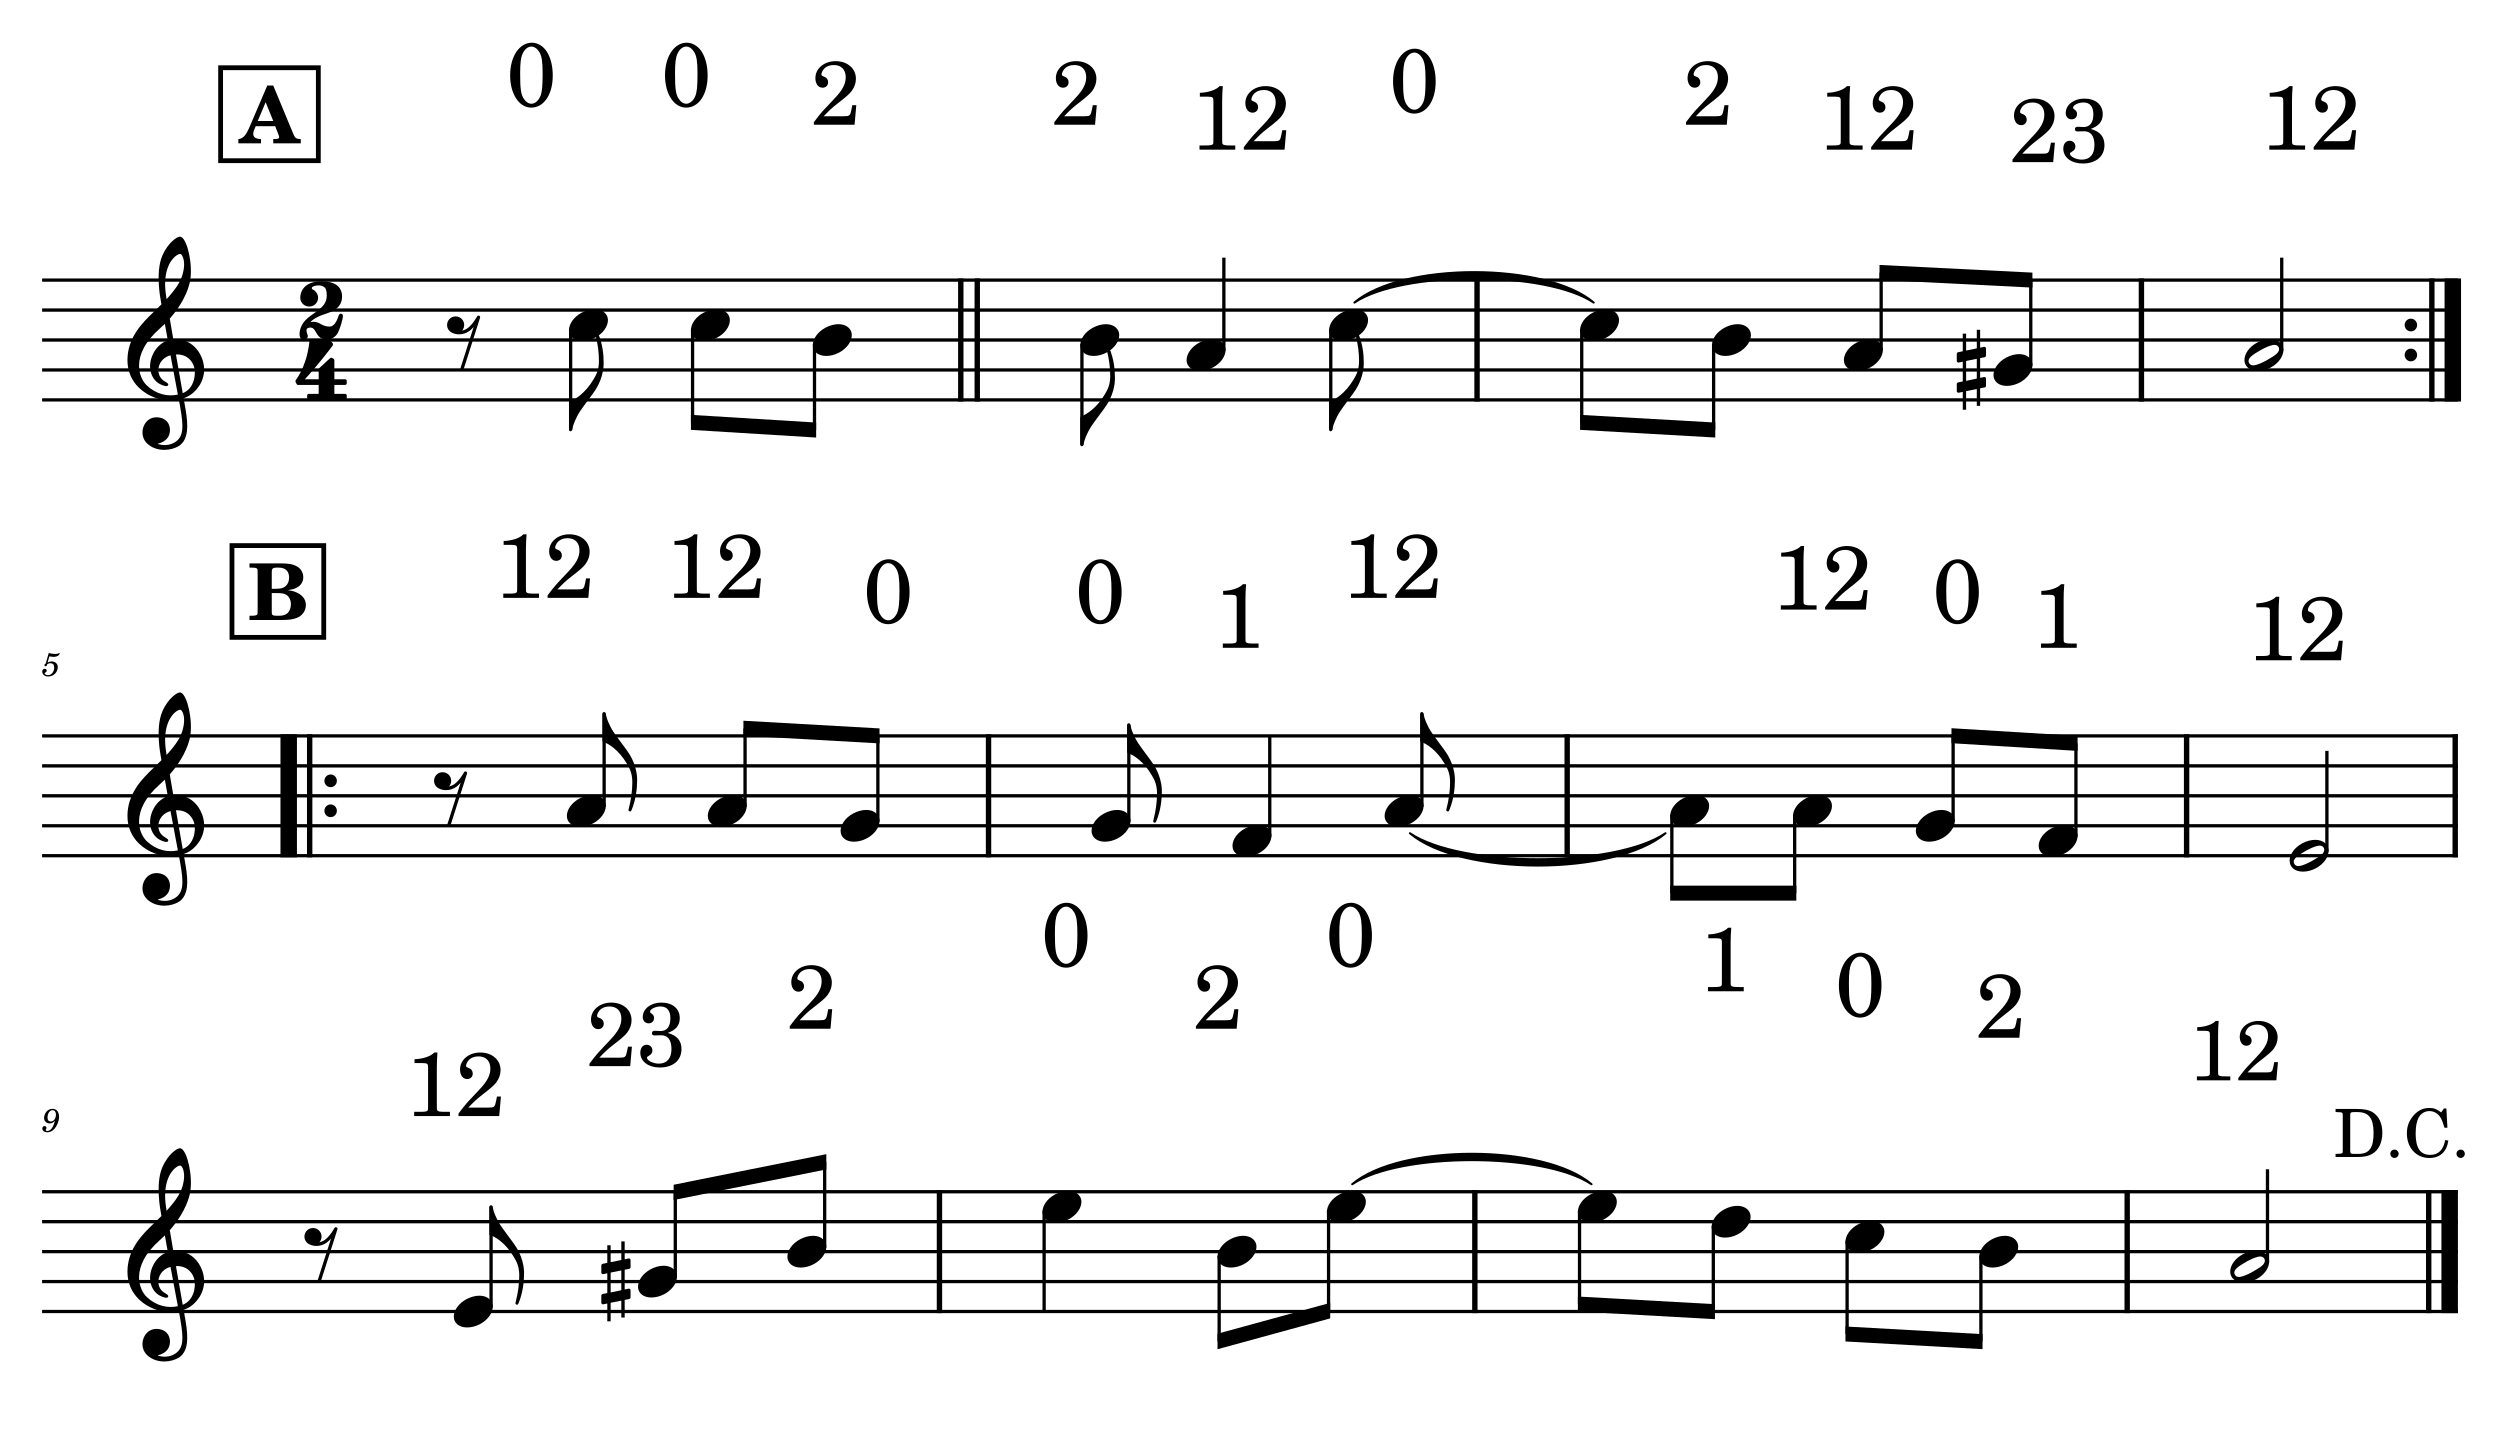 <?xml version="1.0" encoding="UTF-8" standalone="no"?>
<svg width="4208.47px" height="2409.45px" viewBox="0 0 4208.47 2409.45"
 xmlns="http://www.w3.org/2000/svg" xmlns:xlink="http://www.w3.org/1999/xlink" version="1.2" baseProfile="tiny">
<title>PETE</title>
<desc>Generated by MuseScore 3.6.2</desc>
<polyline class="StaffLines" fill="none" stroke="#000000" stroke-width="5.55" stroke-linejoin="bevel" points="70.866,471.529 4137.61,471.529"/>
<polyline class="StaffLines" fill="none" stroke="#000000" stroke-width="5.55" stroke-linejoin="bevel" points="70.866,521.944 4137.61,521.944"/>
<polyline class="StaffLines" fill="none" stroke="#000000" stroke-width="5.55" stroke-linejoin="bevel" points="70.866,572.359 4137.61,572.359"/>
<polyline class="StaffLines" fill="none" stroke="#000000" stroke-width="5.55" stroke-linejoin="bevel" points="70.866,622.774 4137.61,622.774"/>
<polyline class="StaffLines" fill="none" stroke="#000000" stroke-width="5.55" stroke-linejoin="bevel" points="70.866,673.189 4137.61,673.189"/>
<polyline class="StaffLines" fill="none" stroke="#000000" stroke-width="5.55" stroke-linejoin="bevel" points="70.866,1238.83 4137.61,1238.83"/>
<polyline class="StaffLines" fill="none" stroke="#000000" stroke-width="5.55" stroke-linejoin="bevel" points="70.866,1289.24 4137.61,1289.24"/>
<polyline class="StaffLines" fill="none" stroke="#000000" stroke-width="5.55" stroke-linejoin="bevel" points="70.866,1339.66 4137.61,1339.66"/>
<polyline class="StaffLines" fill="none" stroke="#000000" stroke-width="5.55" stroke-linejoin="bevel" points="70.866,1390.07 4137.61,1390.07"/>
<polyline class="StaffLines" fill="none" stroke="#000000" stroke-width="5.55" stroke-linejoin="bevel" points="70.866,1440.49 4137.61,1440.49"/>
<polyline class="StaffLines" fill="none" stroke="#000000" stroke-width="5.55" stroke-linejoin="bevel" points="70.866,2006.13 4137.61,2006.13"/>
<polyline class="StaffLines" fill="none" stroke="#000000" stroke-width="5.55" stroke-linejoin="bevel" points="70.866,2056.54 4137.61,2056.54"/>
<polyline class="StaffLines" fill="none" stroke="#000000" stroke-width="5.55" stroke-linejoin="bevel" points="70.866,2106.96 4137.61,2106.96"/>
<polyline class="StaffLines" fill="none" stroke="#000000" stroke-width="5.55" stroke-linejoin="bevel" points="70.866,2157.37 4137.61,2157.37"/>
<polyline class="StaffLines" fill="none" stroke="#000000" stroke-width="5.55" stroke-linejoin="bevel" points="70.866,2207.79 4137.61,2207.79"/>
<path class="MeasureNumber" d="M77.022,1116.94 C75.319,1117.98 74.819,1118.64 74.819,1119.75 C74.819,1120.78 75.71,1121.56 76.803,1121.56 C78.241,1121.56 79.053,1120.51 79.225,1118.48 C80.928,1117.11 82.741,1116.5 84.944,1116.5 C89.007,1116.5 91.272,1119.03 91.272,1123.59 C91.272,1130.73 86.647,1136.56 80.991,1136.56 C77.741,1136.56 75.1,1135.03 75.1,1133.22 C75.1,1132.89 75.163,1132.78 75.428,1132.61 C76.866,1131.95 76.866,1131.95 77.241,1131.67 C78.132,1131.01 78.616,1130.03 78.616,1128.87 C78.616,1127.11 77.241,1125.79 75.319,1125.79 C72.897,1125.79 71.085,1127.83 71.085,1130.47 C71.085,1135.31 75.272,1138.83 81.147,1138.83 C90.053,1138.83 97.257,1131.73 97.257,1122.94 C97.257,1117.37 93.022,1113.47 87.038,1113.47 C84.663,1113.47 82.741,1113.97 80.1,1115.28 L83.178,1104.89 C86.1,1105.5 88.413,1105.78 90.382,1105.78 C94.022,1105.78 97.257,1104.62 99.085,1102.69 C100.007,1101.59 100.569,1100.65 100.569,1099.94 C100.569,1099.61 100.397,1099.28 100.178,1099.28 C100.007,1099.28 99.897,1099.34 99.569,1099.5 C97.757,1100.39 95.444,1100.87 93.303,1100.87 C90.007,1100.87 86.1,1100.33 82.022,1099.28 L77.022,1116.94 "/>
<path class="MeasureNumber" d="M92.475,1886.48 C91.538,1890.83 90.553,1893.47 88.96,1896.55 C86.257,1901.56 83.397,1903.81 79.553,1903.81 C77.96,1903.81 76.913,1903.16 76.913,1902.16 C76.913,1901.78 77.022,1901.61 77.46,1900.95 C78.022,1900.23 78.288,1899.58 78.288,1898.81 C78.288,1897 76.866,1895.63 74.991,1895.63 C72.788,1895.63 71.257,1897.27 71.257,1899.69 C71.257,1903.42 74.772,1906.13 79.663,1906.13 C84.069,1906.13 88.132,1904.2 91.491,1900.34 C96.272,1895.02 99.413,1887.05 99.413,1880.28 C99.413,1871.7 95.288,1866.58 88.46,1866.58 C84.397,1866.58 80.6,1868.39 78.069,1871.53 C75.6,1874.56 74.163,1878.41 74.163,1881.98 C74.163,1887.2 78.178,1891.16 83.507,1891.16 C87.147,1891.16 89.944,1889.67 92.475,1886.48 M88.413,1868.89 C91.928,1868.89 94.178,1871.7 94.178,1876.09 C94.178,1882.92 90.444,1887.92 85.382,1887.92 C81.913,1887.92 79.991,1885.55 79.991,1881.44 C79.991,1878.19 80.772,1875.27 82.257,1872.8 C83.897,1870.16 85.882,1868.89 88.413,1868.89"/>
<path class="TieSegment" stroke="#000000" stroke-width="3.53" stroke-linecap="round" stroke-linejoin="round" fill-rule="evenodd" d="M2280.01,509.34 C2360.57,441.056 2602.25,441.056 2682.81,509.34 C2602.25,455.172 2360.57,455.172 2280.01,509.34"/>
<path class="TieSegment" stroke="#000000" stroke-width="3.53" stroke-linecap="round" stroke-linejoin="round" fill-rule="evenodd" d="M2373.45,1402.68 C2459.5,1461.02 2717.67,1461.02 2803.73,1402.68 C2717.67,1475.14 2459.5,1475.14 2373.45,1402.68"/>
<path class="TieSegment" stroke="#000000" stroke-width="3.53" stroke-linecap="round" stroke-linejoin="round" fill-rule="evenodd" d="M2276.3,1993.52 C2356.86,1925.24 2598.55,1925.24 2679.11,1993.52 C2598.55,1939.36 2356.86,1939.36 2276.3,1993.52"/>
<polyline class="BarLine" stroke="#000000" stroke-width="9.07" stroke-linejoin="bevel" points="1617.37,468.756 1617.37,675.962"/>
<polyline class="BarLine" stroke="#000000" stroke-width="9.07" stroke-linejoin="bevel" points="1645.1,468.756 1645.1,675.962"/>
<polyline class="BarLine" stroke="#000000" stroke-width="9.07" stroke-linejoin="bevel" points="2486.45,468.756 2486.45,675.962"/>
<polyline class="BarLine" stroke="#000000" stroke-width="9.07" stroke-linejoin="bevel" points="3604.85,468.756 3604.85,675.962"/>
<path class="BarLine" transform="matrix(2.017,0,0,2.017,4047.96,547.151)" d="M10.406,0 C10.406,-2.906 8.094,-5.297 5.203,-5.297 C2.297,-5.297 0,-2.906 0,0 C0,2.906 2.297,5.297 5.203,5.297 C8.094,5.297 10.406,2.906 10.406,0"/>
<path class="BarLine" transform="matrix(2.017,0,0,2.017,4047.96,597.566)" d="M10.406,0 C10.406,-2.906 8.094,-5.297 5.203,-5.297 C2.297,-5.297 0,-2.906 0,0 C0,2.906 2.297,5.297 5.203,5.297 C8.094,5.297 10.406,2.906 10.406,0"/>
<polyline class="BarLine" stroke="#000000" stroke-width="9.07" stroke-linejoin="bevel" points="4093.74,468.756 4093.74,675.962"/>
<polyline class="BarLine" stroke="#000000" stroke-width="27.73" stroke-linejoin="bevel" points="4129.03,468.756 4129.03,675.962"/>
<polyline class="BarLine" stroke="#000000" stroke-width="27.73" stroke-linejoin="bevel" points="486.002,1236.06 486.002,1443.26"/>
<polyline class="BarLine" stroke="#000000" stroke-width="9.07" stroke-linejoin="bevel" points="521.293,1236.06 521.293,1443.26"/>
<path class="BarLine" transform="matrix(2.017,0,0,2.017,546.091,1314.45)" d="M10.406,0 C10.406,-2.906 8.094,-5.297 5.203,-5.297 C2.297,-5.297 0,-2.906 0,0 C0,2.906 2.297,5.297 5.203,5.297 C8.094,5.297 10.406,2.906 10.406,0"/>
<path class="BarLine" transform="matrix(2.017,0,0,2.017,546.091,1364.87)" d="M10.406,0 C10.406,-2.906 8.094,-5.297 5.203,-5.297 C2.297,-5.297 0,-2.906 0,0 C0,2.906 2.297,5.297 5.203,5.297 C8.094,5.297 10.406,2.906 10.406,0"/>
<polyline class="BarLine" stroke="#000000" stroke-width="9.07" stroke-linejoin="bevel" points="1664.08,1236.06 1664.08,1443.26"/>
<polyline class="BarLine" stroke="#000000" stroke-width="9.07" stroke-linejoin="bevel" points="2638.17,1236.06 2638.17,1443.26"/>
<polyline class="BarLine" stroke="#000000" stroke-width="9.07" stroke-linejoin="bevel" points="3680.9,1236.06 3680.9,1443.26"/>
<polyline class="BarLine" stroke="#000000" stroke-width="9.07" stroke-linejoin="bevel" points="4133.07,1236.06 4133.07,1443.26"/>
<polyline class="BarLine" stroke="#000000" stroke-width="9.07" stroke-linejoin="bevel" points="1581.47,2003.35 1581.47,2210.56"/>
<polyline class="BarLine" stroke="#000000" stroke-width="9.07" stroke-linejoin="bevel" points="2482.75,2003.35 2482.75,2210.56"/>
<polyline class="BarLine" stroke="#000000" stroke-width="9.07" stroke-linejoin="bevel" points="3580.88,2003.35 3580.88,2210.56"/>
<polyline class="BarLine" stroke="#000000" stroke-width="9.07" stroke-linejoin="bevel" points="4088.45,2003.35 4088.45,2210.56"/>
<polyline class="BarLine" stroke="#000000" stroke-width="27.73" stroke-linejoin="bevel" points="4123.74,2003.35 4123.74,2210.56"/>
<path class="Accidental" transform="matrix(2.017,0,0,2.017,3294.01,622.774)" d="M23.297,-10.594 C23.906,-10.703 24.406,-11.406 24.406,-12 L24.406,-17.906 C24.406,-18.703 23.797,-19.297 23,-19.297 L22.797,-19.297 L19.5,-18.594 L19.5,-33.5 L16.703,-33.5 L16.703,-18 L7.797,-16.203 L7.797,-30.297 L5,-30.297 L5,-15.594 L1.094,-14.797 C0.5,-14.703 0,-14 0,-13.406 L0,-13.203 L0,-7.406 L0,-7.594 C0,-6.797 0.594,-6.203 1.406,-6.203 L1.703,-6.203 L5,-6.906 L5,9.594 L1.094,10.406 C0.5,10.5 0,11.203 0,11.797 L0,17.594 C0,18.406 0.594,19 1.406,19 L1.703,19 L5,18.297 L5,33.203 L7.797,33.203 L7.797,17.703 L16.703,15.906 L16.703,30 L19.5,30 L19.5,15.297 L23.297,14.594 C23.906,14.5 24.406,13.797 24.406,13.203 L24.406,7.297 C24.406,6.5 23.797,5.906 23,5.906 L22.797,5.906 L19.5,6.594 L19.5,-9.906 L23.297,-10.594 M7.797,9.094 L7.797,-7.5 L16.703,-9.297 L16.703,7.203 L7.797,9.094 "/>
<path class="Accidental" transform="matrix(2.017,0,0,2.017,1012.24,2157.37)" d="M23.297,-10.594 C23.906,-10.703 24.406,-11.406 24.406,-12 L24.406,-17.906 C24.406,-18.703 23.797,-19.297 23,-19.297 L22.797,-19.297 L19.5,-18.594 L19.5,-33.5 L16.703,-33.5 L16.703,-18 L7.797,-16.203 L7.797,-30.297 L5,-30.297 L5,-15.594 L1.094,-14.797 C0.5,-14.703 0,-14 0,-13.406 L0,-13.203 L0,-7.406 L0,-7.594 C0,-6.797 0.594,-6.203 1.406,-6.203 L1.703,-6.203 L5,-6.906 L5,9.594 L1.094,10.406 C0.5,10.5 0,11.203 0,11.797 L0,17.594 C0,18.406 0.594,19 1.406,19 L1.703,19 L5,18.297 L5,33.203 L7.797,33.203 L7.797,17.703 L16.703,15.906 L16.703,30 L19.5,30 L19.5,15.297 L23.297,14.594 C23.906,14.5 24.406,13.797 24.406,13.203 L24.406,7.297 C24.406,6.5 23.797,5.906 23,5.906 L22.797,5.906 L19.5,6.594 L19.5,-9.906 L23.297,-10.594 M7.797,9.094 L7.797,-7.5 L16.703,-9.297 L16.703,7.203 L7.797,9.094 "/>
<polyline class="Stem" stroke="#000000" stroke-width="5.55" stroke-linejoin="bevel" points="960.609,553.927 960.609,723.604"/>
<polyline class="Stem" stroke="#000000" stroke-width="5.55" stroke-linejoin="bevel" points="1165.86,553.927 1165.86,711"/>
<polyline class="Stem" stroke="#000000" stroke-width="5.55" stroke-linejoin="bevel" points="1371.11,579.135 1371.11,723.604"/>
<polyline class="Stem" stroke="#000000" stroke-width="5.55" stroke-linejoin="bevel" points="1821.3,579.135 1821.3,748.811"/>
<polyline class="Stem" stroke="#000000" stroke-width="5.55" stroke-linejoin="bevel" points="2060.23,591.113 2060.23,433.717"/>
<polyline class="Stem" stroke="#000000" stroke-width="5.55" stroke-linejoin="bevel" points="2240.19,553.927 2240.19,723.604"/>
<polyline class="Stem" stroke="#000000" stroke-width="5.55" stroke-linejoin="bevel" points="2662.65,553.927 2662.65,711"/>
<polyline class="Stem" stroke="#000000" stroke-width="5.55" stroke-linejoin="bevel" points="2884.69,579.135 2884.69,723.604"/>
<polyline class="Stem" stroke="#000000" stroke-width="5.55" stroke-linejoin="bevel" points="3166.71,591.113 3166.71,458.925"/>
<polyline class="Stem" stroke="#000000" stroke-width="5.55" stroke-linejoin="bevel" points="3418.57,616.321 3418.57,471.529"/>
<polyline class="Stem" stroke="#000000" stroke-width="5.55" stroke-linejoin="bevel" points="3841.03,591.113 3841.03,433.717"/>
<polyline class="Stem" stroke="#000000" stroke-width="5.55" stroke-linejoin="bevel" points="1016.99,1358.41 1016.99,1201.02"/>
<polyline class="Stem" stroke="#000000" stroke-width="5.55" stroke-linejoin="bevel" points="1254.23,1358.41 1254.23,1226.22"/>
<polyline class="Stem" stroke="#000000" stroke-width="5.55" stroke-linejoin="bevel" points="1477.8,1383.62 1477.8,1238.83"/>
<polyline class="Stem" stroke="#000000" stroke-width="5.55" stroke-linejoin="bevel" points="1900.26,1383.62 1900.26,1219.92"/>
<polyline class="Stem" stroke="#000000" stroke-width="5.55" stroke-linejoin="bevel" points="2137.49,1408.83 2137.49,1238.83"/>
<polyline class="Stem" stroke="#000000" stroke-width="5.55" stroke-linejoin="bevel" points="2393.61,1358.41 2393.61,1201.02"/>
<polyline class="Stem" stroke="#000000" stroke-width="5.55" stroke-linejoin="bevel" points="2814.37,1371.64 2814.37,1503.51"/>
<polyline class="Stem" stroke="#000000" stroke-width="5.55" stroke-linejoin="bevel" points="3021.12,1371.64 3021.12,1503.51"/>
<polyline class="Stem" stroke="#000000" stroke-width="5.55" stroke-linejoin="bevel" points="3287.86,1383.62 3287.86,1238.83"/>
<polyline class="Stem" stroke="#000000" stroke-width="5.55" stroke-linejoin="bevel" points="3494.61,1408.83 3494.61,1251.43"/>
<polyline class="Stem" stroke="#000000" stroke-width="5.55" stroke-linejoin="bevel" points="3917.08,1434.04 3917.08,1264.04"/>
<polyline class="Stem" stroke="#000000" stroke-width="5.55" stroke-linejoin="bevel" points="826.664,2201.33 826.664,2031.33"/>
<polyline class="Stem" stroke="#000000" stroke-width="5.55" stroke-linejoin="bevel" points="1136.79,2150.92 1136.79,2006.13"/>
<polyline class="Stem" stroke="#000000" stroke-width="5.55" stroke-linejoin="bevel" points="1388.24,2100.5 1388.24,1955.71"/>
<polyline class="Stem" stroke="#000000" stroke-width="5.55" stroke-linejoin="bevel" points="1757.67,2038.11 1757.67,2207.79"/>
<polyline class="Stem" stroke="#000000" stroke-width="5.55" stroke-linejoin="bevel" points="2052.32,2113.73 2052.32,2258.2"/>
<polyline class="Stem" stroke="#000000" stroke-width="5.55" stroke-linejoin="bevel" points="2236.48,2038.11 2236.48,2207.79"/>
<polyline class="Stem" stroke="#000000" stroke-width="5.55" stroke-linejoin="bevel" points="2658.95,2038.11 2658.95,2195.18"/>
<polyline class="Stem" stroke="#000000" stroke-width="5.55" stroke-linejoin="bevel" points="2884.17,2063.32 2884.17,2207.79"/>
<polyline class="Stem" stroke="#000000" stroke-width="5.55" stroke-linejoin="bevel" points="3109.39,2088.53 3109.39,2245.6"/>
<polyline class="Stem" stroke="#000000" stroke-width="5.55" stroke-linejoin="bevel" points="3334.62,2113.73 3334.62,2258.2"/>
<polyline class="Stem" stroke="#000000" stroke-width="5.55" stroke-linejoin="bevel" points="3817.06,2125.71 3817.06,1968.32"/>
<path class="Note" transform="matrix(2.017,0,0,2.017,957.836,547.151)" d="M31.5,-8.094 C29.703,-11.406 25.906,-13.203 21.297,-13.203 C17.906,-13.203 14.203,-12.203 10.594,-10.297 C4,-6.797 0,-0.906 0,4.203 C0,5.594 0.297,7 1,8.297 C2.797,11.594 6.594,13.297 11.203,13.297 C14.594,13.297 18.297,12.406 21.906,10.5 C28.5,7 32.5,1.094 32.5,-4 C32.5,-5.406 32.203,-6.797 31.5,-8.094"/>
<path class="Note" transform="matrix(2.017,0,0,2.017,1163.09,547.151)" d="M31.5,-8.094 C29.703,-11.406 25.906,-13.203 21.297,-13.203 C17.906,-13.203 14.203,-12.203 10.594,-10.297 C4,-6.797 0,-0.906 0,4.203 C0,5.594 0.297,7 1,8.297 C2.797,11.594 6.594,13.297 11.203,13.297 C14.594,13.297 18.297,12.406 21.906,10.5 C28.5,7 32.5,1.094 32.5,-4 C32.5,-5.406 32.203,-6.797 31.5,-8.094"/>
<path class="Note" transform="matrix(2.017,0,0,2.017,1368.33,572.359)" d="M31.5,-8.094 C29.703,-11.406 25.906,-13.203 21.297,-13.203 C17.906,-13.203 14.203,-12.203 10.594,-10.297 C4,-6.797 0,-0.906 0,4.203 C0,5.594 0.297,7 1,8.297 C2.797,11.594 6.594,13.297 11.203,13.297 C14.594,13.297 18.297,12.406 21.906,10.5 C28.5,7 32.5,1.094 32.5,-4 C32.5,-5.406 32.203,-6.797 31.5,-8.094"/>
<path class="Note" transform="matrix(2.017,0,0,2.017,1818.53,572.359)" d="M31.5,-8.094 C29.703,-11.406 25.906,-13.203 21.297,-13.203 C17.906,-13.203 14.203,-12.203 10.594,-10.297 C4,-6.797 0,-0.906 0,4.203 C0,5.594 0.297,7 1,8.297 C2.797,11.594 6.594,13.297 11.203,13.297 C14.594,13.297 18.297,12.406 21.906,10.5 C28.5,7 32.5,1.094 32.5,-4 C32.5,-5.406 32.203,-6.797 31.5,-8.094"/>
<path class="Note" transform="matrix(2.017,0,0,2.017,1997.48,597.566)" d="M31.5,-8.094 C29.703,-11.406 25.906,-13.203 21.297,-13.203 C17.906,-13.203 14.203,-12.203 10.594,-10.297 C4,-6.797 0,-0.906 0,4.203 C0,5.594 0.297,7 1,8.297 C2.797,11.594 6.594,13.297 11.203,13.297 C14.594,13.297 18.297,12.406 21.906,10.5 C28.5,7 32.5,1.094 32.5,-4 C32.5,-5.406 32.203,-6.797 31.5,-8.094"/>
<path class="Note" transform="matrix(2.017,0,0,2.017,2237.42,547.151)" d="M31.5,-8.094 C29.703,-11.406 25.906,-13.203 21.297,-13.203 C17.906,-13.203 14.203,-12.203 10.594,-10.297 C4,-6.797 0,-0.906 0,4.203 C0,5.594 0.297,7 1,8.297 C2.797,11.594 6.594,13.297 11.203,13.297 C14.594,13.297 18.297,12.406 21.906,10.5 C28.5,7 32.5,1.094 32.5,-4 C32.5,-5.406 32.203,-6.797 31.5,-8.094"/>
<path class="Note" transform="matrix(2.017,0,0,2.017,2659.88,547.151)" d="M31.5,-8.094 C29.703,-11.406 25.906,-13.203 21.297,-13.203 C17.906,-13.203 14.203,-12.203 10.594,-10.297 C4,-6.797 0,-0.906 0,4.203 C0,5.594 0.297,7 1,8.297 C2.797,11.594 6.594,13.297 11.203,13.297 C14.594,13.297 18.297,12.406 21.906,10.5 C28.5,7 32.5,1.094 32.5,-4 C32.5,-5.406 32.203,-6.797 31.5,-8.094"/>
<path class="Note" transform="matrix(2.017,0,0,2.017,2881.92,572.359)" d="M31.5,-8.094 C29.703,-11.406 25.906,-13.203 21.297,-13.203 C17.906,-13.203 14.203,-12.203 10.594,-10.297 C4,-6.797 0,-0.906 0,4.203 C0,5.594 0.297,7 1,8.297 C2.797,11.594 6.594,13.297 11.203,13.297 C14.594,13.297 18.297,12.406 21.906,10.5 C28.5,7 32.5,1.094 32.5,-4 C32.5,-5.406 32.203,-6.797 31.5,-8.094"/>
<path class="Note" transform="matrix(2.017,0,0,2.017,3103.96,597.566)" d="M31.5,-8.094 C29.703,-11.406 25.906,-13.203 21.297,-13.203 C17.906,-13.203 14.203,-12.203 10.594,-10.297 C4,-6.797 0,-0.906 0,4.203 C0,5.594 0.297,7 1,8.297 C2.797,11.594 6.594,13.297 11.203,13.297 C14.594,13.297 18.297,12.406 21.906,10.5 C28.5,7 32.5,1.094 32.5,-4 C32.5,-5.406 32.203,-6.797 31.5,-8.094"/>
<path class="Note" transform="matrix(2.017,0,0,2.017,3355.82,622.774)" d="M31.5,-8.094 C29.703,-11.406 25.906,-13.203 21.297,-13.203 C17.906,-13.203 14.203,-12.203 10.594,-10.297 C4,-6.797 0,-0.906 0,4.203 C0,5.594 0.297,7 1,8.297 C2.797,11.594 6.594,13.297 11.203,13.297 C14.594,13.297 18.297,12.406 21.906,10.5 C28.5,7 32.5,1.094 32.5,-4 C32.5,-5.406 32.203,-6.797 31.5,-8.094"/>
<path class="Note" transform="matrix(2.017,0,0,2.017,3778.28,597.566)" d="M31.5,-8.141 C29.703,-11.438 25.906,-13.234 21.297,-13.234 C17.906,-13.234 14.203,-12.234 10.594,-10.344 C4,-6.844 0,-0.938 0,4.156 C0,5.562 0.297,6.969 1,8.266 C2.797,11.578 6.594,13.281 11.203,13.281 C14.594,13.281 18.297,12.375 21.906,10.484 C28.5,6.969 32.5,1.062 32.5,-4.047 C32.5,-5.438 32.203,-6.844 31.5,-8.141 M27.203,-1.344 C25.5,0.359 22.094,2.453 18.5,4.469 C14.906,6.469 11.297,7.969 8.906,8.469 C8.406,8.578 7.906,8.672 7.406,8.672 C5.797,8.672 4.594,8.078 3.906,6.766 C3.594,6.266 3.406,5.672 3.406,5.062 C3.406,3.969 4.094,2.656 5.203,1.562 C6.906,-0.141 10.203,-2.234 13.797,-4.234 C17.406,-6.234 21,-7.734 23.406,-8.234 C23.906,-8.344 24.406,-8.438 24.906,-8.438 C26.5,-8.438 27.797,-7.844 28.5,-6.547 C28.797,-6.047 28.906,-5.438 28.906,-4.844 C28.906,-3.734 28.297,-2.547 27.203,-1.344"/>
<path class="Note" transform="matrix(2.017,0,0,2.017,954.242,1364.87)" d="M31.5,-8.094 C29.703,-11.406 25.906,-13.203 21.297,-13.203 C17.906,-13.203 14.203,-12.203 10.594,-10.297 C4,-6.797 0,-0.906 0,4.203 C0,5.594 0.297,7 1,8.297 C2.797,11.594 6.594,13.297 11.203,13.297 C14.594,13.297 18.297,12.406 21.906,10.5 C28.5,7 32.5,1.094 32.5,-4 C32.5,-5.406 32.203,-6.797 31.5,-8.094"/>
<path class="Note" transform="matrix(2.017,0,0,2.017,1191.48,1364.87)" d="M31.5,-8.094 C29.703,-11.406 25.906,-13.203 21.297,-13.203 C17.906,-13.203 14.203,-12.203 10.594,-10.297 C4,-6.797 0,-0.906 0,4.203 C0,5.594 0.297,7 1,8.297 C2.797,11.594 6.594,13.297 11.203,13.297 C14.594,13.297 18.297,12.406 21.906,10.5 C28.5,7 32.5,1.094 32.5,-4 C32.5,-5.406 32.203,-6.797 31.5,-8.094"/>
<path class="Note" transform="matrix(2.017,0,0,2.017,1415.05,1390.07)" d="M31.5,-8.094 C29.703,-11.406 25.906,-13.203 21.297,-13.203 C17.906,-13.203 14.203,-12.203 10.594,-10.297 C4,-6.797 0,-0.906 0,4.203 C0,5.594 0.297,7 1,8.297 C2.797,11.594 6.594,13.297 11.203,13.297 C14.594,13.297 18.297,12.406 21.906,10.5 C28.5,7 32.5,1.094 32.5,-4 C32.5,-5.406 32.203,-6.797 31.5,-8.094"/>
<path class="Note" transform="matrix(2.017,0,0,2.017,1837.51,1390.07)" d="M31.5,-8.094 C29.703,-11.406 25.906,-13.203 21.297,-13.203 C17.906,-13.203 14.203,-12.203 10.594,-10.297 C4,-6.797 0,-0.906 0,4.203 C0,5.594 0.297,7 1,8.297 C2.797,11.594 6.594,13.297 11.203,13.297 C14.594,13.297 18.297,12.406 21.906,10.5 C28.5,7 32.5,1.094 32.5,-4 C32.5,-5.406 32.203,-6.797 31.5,-8.094"/>
<path class="Note" transform="matrix(2.017,0,0,2.017,2074.74,1415.28)" d="M31.5,-8.094 C29.703,-11.406 25.906,-13.203 21.297,-13.203 C17.906,-13.203 14.203,-12.203 10.594,-10.297 C4,-6.797 0,-0.906 0,4.203 C0,5.594 0.297,7 1,8.297 C2.797,11.594 6.594,13.297 11.203,13.297 C14.594,13.297 18.297,12.406 21.906,10.5 C28.5,7 32.5,1.094 32.5,-4 C32.5,-5.406 32.203,-6.797 31.5,-8.094"/>
<path class="Note" transform="matrix(2.017,0,0,2.017,2330.86,1364.87)" d="M31.5,-8.094 C29.703,-11.406 25.906,-13.203 21.297,-13.203 C17.906,-13.203 14.203,-12.203 10.594,-10.297 C4,-6.797 0,-0.906 0,4.203 C0,5.594 0.297,7 1,8.297 C2.797,11.594 6.594,13.297 11.203,13.297 C14.594,13.297 18.297,12.406 21.906,10.5 C28.5,7 32.5,1.094 32.5,-4 C32.5,-5.406 32.203,-6.797 31.5,-8.094"/>
<path class="Note" transform="matrix(2.017,0,0,2.017,2811.59,1364.87)" d="M31.5,-8.094 C29.703,-11.406 25.906,-13.203 21.297,-13.203 C17.906,-13.203 14.203,-12.203 10.594,-10.297 C4,-6.797 0,-0.906 0,4.203 C0,5.594 0.297,7 1,8.297 C2.797,11.594 6.594,13.297 11.203,13.297 C14.594,13.297 18.297,12.406 21.906,10.5 C28.5,7 32.5,1.094 32.5,-4 C32.5,-5.406 32.203,-6.797 31.5,-8.094"/>
<path class="Note" transform="matrix(2.017,0,0,2.017,3018.35,1364.87)" d="M31.5,-8.094 C29.703,-11.406 25.906,-13.203 21.297,-13.203 C17.906,-13.203 14.203,-12.203 10.594,-10.297 C4,-6.797 0,-0.906 0,4.203 C0,5.594 0.297,7 1,8.297 C2.797,11.594 6.594,13.297 11.203,13.297 C14.594,13.297 18.297,12.406 21.906,10.5 C28.5,7 32.5,1.094 32.5,-4 C32.5,-5.406 32.203,-6.797 31.5,-8.094"/>
<path class="Note" transform="matrix(2.017,0,0,2.017,3225.11,1390.07)" d="M31.5,-8.094 C29.703,-11.406 25.906,-13.203 21.297,-13.203 C17.906,-13.203 14.203,-12.203 10.594,-10.297 C4,-6.797 0,-0.906 0,4.203 C0,5.594 0.297,7 1,8.297 C2.797,11.594 6.594,13.297 11.203,13.297 C14.594,13.297 18.297,12.406 21.906,10.5 C28.5,7 32.5,1.094 32.5,-4 C32.5,-5.406 32.203,-6.797 31.5,-8.094"/>
<path class="Note" transform="matrix(2.017,0,0,2.017,3431.86,1415.28)" d="M31.5,-8.094 C29.703,-11.406 25.906,-13.203 21.297,-13.203 C17.906,-13.203 14.203,-12.203 10.594,-10.297 C4,-6.797 0,-0.906 0,4.203 C0,5.594 0.297,7 1,8.297 C2.797,11.594 6.594,13.297 11.203,13.297 C14.594,13.297 18.297,12.406 21.906,10.5 C28.5,7 32.5,1.094 32.5,-4 C32.5,-5.406 32.203,-6.797 31.5,-8.094"/>
<path class="Note" transform="matrix(2.017,0,0,2.017,3854.33,1440.49)" d="M31.5,-8.141 C29.703,-11.438 25.906,-13.234 21.297,-13.234 C17.906,-13.234 14.203,-12.234 10.594,-10.344 C4,-6.844 0,-0.938 0,4.156 C0,5.562 0.297,6.969 1,8.266 C2.797,11.578 6.594,13.281 11.203,13.281 C14.594,13.281 18.297,12.375 21.906,10.484 C28.5,6.969 32.5,1.062 32.5,-4.047 C32.5,-5.438 32.203,-6.844 31.5,-8.141 M27.203,-1.344 C25.5,0.359 22.094,2.453 18.5,4.469 C14.906,6.469 11.297,7.969 8.906,8.469 C8.406,8.578 7.906,8.672 7.406,8.672 C5.797,8.672 4.594,8.078 3.906,6.766 C3.594,6.266 3.406,5.672 3.406,5.062 C3.406,3.969 4.094,2.656 5.203,1.562 C6.906,-0.141 10.203,-2.234 13.797,-4.234 C17.406,-6.234 21,-7.734 23.406,-8.234 C23.906,-8.344 24.406,-8.438 24.906,-8.438 C26.5,-8.438 27.797,-7.844 28.5,-6.547 C28.797,-6.047 28.906,-5.438 28.906,-4.844 C28.906,-3.734 28.297,-2.547 27.203,-1.344"/>
<path class="Note" transform="matrix(2.017,0,0,2.017,763.913,2207.79)" d="M31.5,-8.094 C29.703,-11.406 25.906,-13.203 21.297,-13.203 C17.906,-13.203 14.203,-12.203 10.594,-10.297 C4,-6.797 0,-0.906 0,4.203 C0,5.594 0.297,7 1,8.297 C2.797,11.594 6.594,13.297 11.203,13.297 C14.594,13.297 18.297,12.406 21.906,10.5 C28.5,7 32.5,1.094 32.5,-4 C32.5,-5.406 32.203,-6.797 31.5,-8.094"/>
<path class="Note" transform="matrix(2.017,0,0,2.017,1074.04,2157.37)" d="M31.5,-8.094 C29.703,-11.406 25.906,-13.203 21.297,-13.203 C17.906,-13.203 14.203,-12.203 10.594,-10.297 C4,-6.797 0,-0.906 0,4.203 C0,5.594 0.297,7 1,8.297 C2.797,11.594 6.594,13.297 11.203,13.297 C14.594,13.297 18.297,12.406 21.906,10.5 C28.5,7 32.5,1.094 32.5,-4 C32.5,-5.406 32.203,-6.797 31.5,-8.094"/>
<path class="Note" transform="matrix(2.017,0,0,2.017,1325.49,2106.96)" d="M31.5,-8.094 C29.703,-11.406 25.906,-13.203 21.297,-13.203 C17.906,-13.203 14.203,-12.203 10.594,-10.297 C4,-6.797 0,-0.906 0,4.203 C0,5.594 0.297,7 1,8.297 C2.797,11.594 6.594,13.297 11.203,13.297 C14.594,13.297 18.297,12.406 21.906,10.5 C28.5,7 32.5,1.094 32.5,-4 C32.5,-5.406 32.203,-6.797 31.5,-8.094"/>
<path class="Note" transform="matrix(2.017,0,0,2.017,1754.89,2031.33)" d="M31.5,-8.094 C29.703,-11.406 25.906,-13.203 21.297,-13.203 C17.906,-13.203 14.203,-12.203 10.594,-10.297 C4,-6.797 0,-0.906 0,4.203 C0,5.594 0.297,7 1,8.297 C2.797,11.594 6.594,13.297 11.203,13.297 C14.594,13.297 18.297,12.406 21.906,10.5 C28.5,7 32.5,1.094 32.5,-4 C32.5,-5.406 32.203,-6.797 31.5,-8.094"/>
<path class="Note" transform="matrix(2.017,0,0,2.017,2049.55,2106.96)" d="M31.5,-8.094 C29.703,-11.406 25.906,-13.203 21.297,-13.203 C17.906,-13.203 14.203,-12.203 10.594,-10.297 C4,-6.797 0,-0.906 0,4.203 C0,5.594 0.297,7 1,8.297 C2.797,11.594 6.594,13.297 11.203,13.297 C14.594,13.297 18.297,12.406 21.906,10.5 C28.5,7 32.5,1.094 32.5,-4 C32.5,-5.406 32.203,-6.797 31.5,-8.094"/>
<path class="Note" transform="matrix(2.017,0,0,2.017,2233.71,2031.33)" d="M31.5,-8.094 C29.703,-11.406 25.906,-13.203 21.297,-13.203 C17.906,-13.203 14.203,-12.203 10.594,-10.297 C4,-6.797 0,-0.906 0,4.203 C0,5.594 0.297,7 1,8.297 C2.797,11.594 6.594,13.297 11.203,13.297 C14.594,13.297 18.297,12.406 21.906,10.5 C28.5,7 32.5,1.094 32.5,-4 C32.5,-5.406 32.203,-6.797 31.5,-8.094"/>
<path class="Note" transform="matrix(2.017,0,0,2.017,2656.17,2031.33)" d="M31.5,-8.094 C29.703,-11.406 25.906,-13.203 21.297,-13.203 C17.906,-13.203 14.203,-12.203 10.594,-10.297 C4,-6.797 0,-0.906 0,4.203 C0,5.594 0.297,7 1,8.297 C2.797,11.594 6.594,13.297 11.203,13.297 C14.594,13.297 18.297,12.406 21.906,10.5 C28.5,7 32.5,1.094 32.5,-4 C32.5,-5.406 32.203,-6.797 31.5,-8.094"/>
<path class="Note" transform="matrix(2.017,0,0,2.017,2881.4,2056.54)" d="M31.5,-8.094 C29.703,-11.406 25.906,-13.203 21.297,-13.203 C17.906,-13.203 14.203,-12.203 10.594,-10.297 C4,-6.797 0,-0.906 0,4.203 C0,5.594 0.297,7 1,8.297 C2.797,11.594 6.594,13.297 11.203,13.297 C14.594,13.297 18.297,12.406 21.906,10.5 C28.5,7 32.5,1.094 32.5,-4 C32.5,-5.406 32.203,-6.797 31.5,-8.094"/>
<path class="Note" transform="matrix(2.017,0,0,2.017,3106.62,2081.75)" d="M31.5,-8.094 C29.703,-11.406 25.906,-13.203 21.297,-13.203 C17.906,-13.203 14.203,-12.203 10.594,-10.297 C4,-6.797 0,-0.906 0,4.203 C0,5.594 0.297,7 1,8.297 C2.797,11.594 6.594,13.297 11.203,13.297 C14.594,13.297 18.297,12.406 21.906,10.5 C28.5,7 32.5,1.094 32.5,-4 C32.5,-5.406 32.203,-6.797 31.5,-8.094"/>
<path class="Note" transform="matrix(2.017,0,0,2.017,3331.84,2106.96)" d="M31.5,-8.094 C29.703,-11.406 25.906,-13.203 21.297,-13.203 C17.906,-13.203 14.203,-12.203 10.594,-10.297 C4,-6.797 0,-0.906 0,4.203 C0,5.594 0.297,7 1,8.297 C2.797,11.594 6.594,13.297 11.203,13.297 C14.594,13.297 18.297,12.406 21.906,10.5 C28.5,7 32.5,1.094 32.5,-4 C32.5,-5.406 32.203,-6.797 31.5,-8.094"/>
<path class="Note" transform="matrix(2.017,0,0,2.017,3754.31,2132.16)" d="M31.5,-8.141 C29.703,-11.438 25.906,-13.234 21.297,-13.234 C17.906,-13.234 14.203,-12.234 10.594,-10.344 C4,-6.844 0,-0.938 0,4.156 C0,5.562 0.297,6.969 1,8.266 C2.797,11.578 6.594,13.281 11.203,13.281 C14.594,13.281 18.297,12.375 21.906,10.484 C28.5,6.969 32.5,1.062 32.5,-4.047 C32.5,-5.438 32.203,-6.844 31.5,-8.141 M27.203,-1.344 C25.5,0.359 22.094,2.453 18.5,4.469 C14.906,6.469 11.297,7.969 8.906,8.469 C8.406,8.578 7.906,8.672 7.406,8.672 C5.797,8.672 4.594,8.078 3.906,6.766 C3.594,6.266 3.406,5.672 3.406,5.062 C3.406,3.969 4.094,2.656 5.203,1.562 C6.906,-0.141 10.203,-2.234 13.797,-4.234 C17.406,-6.234 21,-7.734 23.406,-8.234 C23.906,-8.344 24.406,-8.438 24.906,-8.438 C26.5,-8.438 27.797,-7.844 28.5,-6.547 C28.797,-6.047 28.906,-5.438 28.906,-4.844 C28.906,-3.734 28.297,-2.547 27.203,-1.344"/>
<path class="Clef" transform="matrix(2.017,0,0,2.017,214.549,622.774)" d="M63.359,-5.922 C62.125,-11.344 59.484,-15.172 58.703,-16.203 C55.516,-20.484 51.5,-23.328 46.812,-24.688 C43.703,-25.562 40.703,-25.688 38.281,-25.5 C37.234,-31.516 36.234,-37.391 35.328,-42.844 C40.781,-49.016 44.406,-54.812 46.688,-59.109 C50.156,-65.688 51.297,-70.266 51.359,-70.469 C53.078,-75.688 53.438,-83.391 52.328,-91.594 C51.328,-99.141 49.234,-105.859 46.875,-109.109 C45.859,-110.531 44.797,-111.266 43.766,-111.266 C42.547,-111.266 40.031,-110.031 37.141,-107.25 C34.844,-105.063 31.578,-101.172 29.016,-95.156 C26.016,-88.094 25.797,-78.609 26.156,-71.891 C26.531,-64.609 27.641,-58.922 27.656,-58.875 C27.672,-58.781 27.938,-57.281 28.375,-54.719 C28.156,-54.484 27.906,-54.266 27.656,-54.016 C26.625,-53.016 25.438,-51.891 24.047,-50.5 C23.188,-49.641 22.234,-48.734 21.234,-47.766 C12.797,-39.625 0,-27.297 0,-8.141 C0,-3.438 0.906,0.984 2.688,5 C4.266,8.594 6.562,11.875 9.5,14.75 C17.234,22.312 27.828,25.516 34.875,25.359 C37.828,25.281 40.469,25.047 42.859,24.594 C44.688,34.203 45.828,41.234 45.859,46.578 C45.906,53.094 44.25,57.078 40.359,59.844 C37.922,61.578 35.109,62.531 32.016,62.672 C29.422,62.797 27.156,62.328 25.734,61.922 L25.719,61.922 C25.719,61.922 25.438,61.828 25.422,61.641 C25.406,61.453 25.766,61.406 25.766,61.406 L25.797,61.406 C27.719,60.969 31.281,59.734 33.641,56.438 C35.438,53.906 36.312,49.281 34.469,45.344 C33.359,42.953 30.859,40 25.234,39.547 C22.734,39.344 20.469,39.859 18.469,41.062 C16.656,42.141 15.156,43.781 14.109,45.781 C11.656,50.484 12.109,56.219 15.234,60.062 C18.203,63.688 22.812,66 28.25,66.578 C29.109,66.672 29.953,66.703 30.797,66.703 C35.234,66.703 39.625,65.5 43.203,63.297 C46.859,60.719 48.984,56.734 49.656,51.109 C50.219,46.469 49.828,40.547 48.438,32.469 C48.078,30.375 47.531,27.344 46.875,23.594 C52.625,21.672 56.781,18.094 60.547,12.234 C63.844,6.5 64.781,0.391 63.359,-5.922 M29.141,20.297 C24.5,19.078 20.062,16.578 16.312,13.062 C15,11.844 13.125,9.672 11.656,6.281 C10.297,3.109 9.625,-0.328 9.688,-3.906 C9.75,-8.609 11.062,-13.438 13.562,-18.219 C16.484,-23.797 21.047,-29.328 27.109,-34.656 C28.562,-35.938 29.938,-37.219 31.219,-38.5 C31.984,-34.234 32.812,-29.547 33.688,-24.672 C29.844,-23.406 25.094,-20.25 21.984,-14.594 C18.438,-8.031 18.578,-2.5 19.312,0.984 C20.25,5.438 22.781,9.203 26.234,11.297 C27.172,11.859 31.297,13.984 33.141,13.406 C33.516,13.297 33.781,13.062 33.922,12.734 C34.438,11.562 33.406,10.922 31.859,9.969 C31.25,9.594 30.578,9.172 29.859,8.641 C26.531,6.156 25.078,1.703 26.156,-2.688 C26.734,-5.078 28.016,-7.25 29.859,-8.953 C31.516,-10.5 33.562,-11.594 35.938,-12.234 C37.984,-0.984 40.047,10.172 41.688,18.531 C41.812,19.219 41.953,19.891 42.078,20.562 C37.703,21.5 33.359,21.406 29.141,20.297 M40.469,-12.906 C50.812,-13.375 55.078,-5.938 55.969,-1.109 C56.438,1.438 56.438,5.875 54.891,10.094 C53.719,13.266 51.266,17.344 46.125,19.406 C46.062,18.984 45.984,18.547 45.906,18.125 C44.359,9.344 42.422,-1.656 40.469,-12.906 M33.141,-83.859 C34.922,-89.594 37.656,-92.844 39.656,-94.578 C41.406,-96.094 43.047,-96.812 43.969,-96.812 C44.109,-96.812 44.234,-96.781 44.328,-96.75 C44.797,-96.609 45.328,-96.047 45.797,-95.172 C48.109,-90.891 47.359,-84.172 46.016,-79.734 C44.391,-74.328 41.469,-68.719 32.672,-59.109 C32.5,-60.219 32.344,-61.266 32.188,-62.25 C30.938,-70.531 31.266,-77.812 33.141,-83.859"/>
<path class="Clef" transform="matrix(2.017,0,0,2.017,214.549,1390.07)" d="M63.359,-5.922 C62.125,-11.344 59.484,-15.172 58.703,-16.203 C55.516,-20.484 51.5,-23.328 46.812,-24.688 C43.703,-25.562 40.703,-25.688 38.281,-25.5 C37.234,-31.516 36.234,-37.391 35.328,-42.844 C40.781,-49.016 44.406,-54.812 46.688,-59.109 C50.156,-65.688 51.297,-70.266 51.359,-70.469 C53.078,-75.688 53.438,-83.391 52.328,-91.594 C51.328,-99.141 49.234,-105.859 46.875,-109.109 C45.859,-110.531 44.797,-111.266 43.766,-111.266 C42.547,-111.266 40.031,-110.031 37.141,-107.25 C34.844,-105.063 31.578,-101.172 29.016,-95.156 C26.016,-88.094 25.797,-78.609 26.156,-71.891 C26.531,-64.609 27.641,-58.922 27.656,-58.875 C27.672,-58.781 27.938,-57.281 28.375,-54.719 C28.156,-54.484 27.906,-54.266 27.656,-54.016 C26.625,-53.016 25.438,-51.891 24.047,-50.5 C23.188,-49.641 22.234,-48.734 21.234,-47.766 C12.797,-39.625 0,-27.297 0,-8.141 C0,-3.438 0.906,0.984 2.688,5 C4.266,8.594 6.562,11.875 9.5,14.75 C17.234,22.312 27.828,25.516 34.875,25.359 C37.828,25.281 40.469,25.047 42.859,24.594 C44.688,34.203 45.828,41.234 45.859,46.578 C45.906,53.094 44.25,57.078 40.359,59.844 C37.922,61.578 35.109,62.531 32.016,62.672 C29.422,62.797 27.156,62.328 25.734,61.922 L25.719,61.922 C25.719,61.922 25.438,61.828 25.422,61.641 C25.406,61.453 25.766,61.406 25.766,61.406 L25.797,61.406 C27.719,60.969 31.281,59.734 33.641,56.438 C35.438,53.906 36.312,49.281 34.469,45.344 C33.359,42.953 30.859,40 25.234,39.547 C22.734,39.344 20.469,39.859 18.469,41.062 C16.656,42.141 15.156,43.781 14.109,45.781 C11.656,50.484 12.109,56.219 15.234,60.062 C18.203,63.688 22.812,66 28.25,66.578 C29.109,66.672 29.953,66.703 30.797,66.703 C35.234,66.703 39.625,65.5 43.203,63.297 C46.859,60.719 48.984,56.734 49.656,51.109 C50.219,46.469 49.828,40.547 48.438,32.469 C48.078,30.375 47.531,27.344 46.875,23.594 C52.625,21.672 56.781,18.094 60.547,12.234 C63.844,6.5 64.781,0.391 63.359,-5.922 M29.141,20.297 C24.5,19.078 20.062,16.578 16.312,13.062 C15,11.844 13.125,9.672 11.656,6.281 C10.297,3.109 9.625,-0.328 9.688,-3.906 C9.75,-8.609 11.062,-13.438 13.562,-18.219 C16.484,-23.797 21.047,-29.328 27.109,-34.656 C28.562,-35.938 29.938,-37.219 31.219,-38.5 C31.984,-34.234 32.812,-29.547 33.688,-24.672 C29.844,-23.406 25.094,-20.25 21.984,-14.594 C18.438,-8.031 18.578,-2.5 19.312,0.984 C20.25,5.438 22.781,9.203 26.234,11.297 C27.172,11.859 31.297,13.984 33.141,13.406 C33.516,13.297 33.781,13.062 33.922,12.734 C34.438,11.562 33.406,10.922 31.859,9.969 C31.25,9.594 30.578,9.172 29.859,8.641 C26.531,6.156 25.078,1.703 26.156,-2.688 C26.734,-5.078 28.016,-7.25 29.859,-8.953 C31.516,-10.5 33.562,-11.594 35.938,-12.234 C37.984,-0.984 40.047,10.172 41.688,18.531 C41.812,19.219 41.953,19.891 42.078,20.562 C37.703,21.5 33.359,21.406 29.141,20.297 M40.469,-12.906 C50.812,-13.375 55.078,-5.938 55.969,-1.109 C56.438,1.438 56.438,5.875 54.891,10.094 C53.719,13.266 51.266,17.344 46.125,19.406 C46.062,18.984 45.984,18.547 45.906,18.125 C44.359,9.344 42.422,-1.656 40.469,-12.906 M33.141,-83.859 C34.922,-89.594 37.656,-92.844 39.656,-94.578 C41.406,-96.094 43.047,-96.812 43.969,-96.812 C44.109,-96.812 44.234,-96.781 44.328,-96.75 C44.797,-96.609 45.328,-96.047 45.797,-95.172 C48.109,-90.891 47.359,-84.172 46.016,-79.734 C44.391,-74.328 41.469,-68.719 32.672,-59.109 C32.5,-60.219 32.344,-61.266 32.188,-62.25 C30.938,-70.531 31.266,-77.812 33.141,-83.859"/>
<path class="Clef" transform="matrix(2.017,0,0,2.017,214.549,2157.37)" d="M63.359,-5.922 C62.125,-11.344 59.484,-15.172 58.703,-16.203 C55.516,-20.484 51.5,-23.328 46.812,-24.688 C43.703,-25.562 40.703,-25.688 38.281,-25.5 C37.234,-31.516 36.234,-37.391 35.328,-42.844 C40.781,-49.016 44.406,-54.812 46.688,-59.109 C50.156,-65.688 51.297,-70.266 51.359,-70.469 C53.078,-75.688 53.438,-83.391 52.328,-91.594 C51.328,-99.141 49.234,-105.859 46.875,-109.109 C45.859,-110.531 44.797,-111.266 43.766,-111.266 C42.547,-111.266 40.031,-110.031 37.141,-107.25 C34.844,-105.063 31.578,-101.172 29.016,-95.156 C26.016,-88.094 25.797,-78.609 26.156,-71.891 C26.531,-64.609 27.641,-58.922 27.656,-58.875 C27.672,-58.781 27.938,-57.281 28.375,-54.719 C28.156,-54.484 27.906,-54.266 27.656,-54.016 C26.625,-53.016 25.438,-51.891 24.047,-50.5 C23.188,-49.641 22.234,-48.734 21.234,-47.766 C12.797,-39.625 0,-27.297 0,-8.141 C0,-3.438 0.906,0.984 2.688,5 C4.266,8.594 6.562,11.875 9.5,14.75 C17.234,22.312 27.828,25.516 34.875,25.359 C37.828,25.281 40.469,25.047 42.859,24.594 C44.688,34.203 45.828,41.234 45.859,46.578 C45.906,53.094 44.25,57.078 40.359,59.844 C37.922,61.578 35.109,62.531 32.016,62.672 C29.422,62.797 27.156,62.328 25.734,61.922 L25.719,61.922 C25.719,61.922 25.438,61.828 25.422,61.641 C25.406,61.453 25.766,61.406 25.766,61.406 L25.797,61.406 C27.719,60.969 31.281,59.734 33.641,56.438 C35.438,53.906 36.312,49.281 34.469,45.344 C33.359,42.953 30.859,40 25.234,39.547 C22.734,39.344 20.469,39.859 18.469,41.062 C16.656,42.141 15.156,43.781 14.109,45.781 C11.656,50.484 12.109,56.219 15.234,60.062 C18.203,63.688 22.812,66 28.25,66.578 C29.109,66.672 29.953,66.703 30.797,66.703 C35.234,66.703 39.625,65.5 43.203,63.297 C46.859,60.719 48.984,56.734 49.656,51.109 C50.219,46.469 49.828,40.547 48.438,32.469 C48.078,30.375 47.531,27.344 46.875,23.594 C52.625,21.672 56.781,18.094 60.547,12.234 C63.844,6.5 64.781,0.391 63.359,-5.922 M29.141,20.297 C24.5,19.078 20.062,16.578 16.312,13.062 C15,11.844 13.125,9.672 11.656,6.281 C10.297,3.109 9.625,-0.328 9.688,-3.906 C9.75,-8.609 11.062,-13.438 13.562,-18.219 C16.484,-23.797 21.047,-29.328 27.109,-34.656 C28.562,-35.938 29.938,-37.219 31.219,-38.5 C31.984,-34.234 32.812,-29.547 33.688,-24.672 C29.844,-23.406 25.094,-20.25 21.984,-14.594 C18.438,-8.031 18.578,-2.5 19.312,0.984 C20.25,5.438 22.781,9.203 26.234,11.297 C27.172,11.859 31.297,13.984 33.141,13.406 C33.516,13.297 33.781,13.062 33.922,12.734 C34.438,11.562 33.406,10.922 31.859,9.969 C31.25,9.594 30.578,9.172 29.859,8.641 C26.531,6.156 25.078,1.703 26.156,-2.688 C26.734,-5.078 28.016,-7.25 29.859,-8.953 C31.516,-10.5 33.562,-11.594 35.938,-12.234 C37.984,-0.984 40.047,10.172 41.688,18.531 C41.812,19.219 41.953,19.891 42.078,20.562 C37.703,21.5 33.359,21.406 29.141,20.297 M40.469,-12.906 C50.812,-13.375 55.078,-5.938 55.969,-1.109 C56.438,1.438 56.438,5.875 54.891,10.094 C53.719,13.266 51.266,17.344 46.125,19.406 C46.062,18.984 45.984,18.547 45.906,18.125 C44.359,9.344 42.422,-1.656 40.469,-12.906 M33.141,-83.859 C34.922,-89.594 37.656,-92.844 39.656,-94.578 C41.406,-96.094 43.047,-96.812 43.969,-96.812 C44.109,-96.812 44.234,-96.781 44.328,-96.75 C44.797,-96.609 45.328,-96.047 45.797,-95.172 C48.109,-90.891 47.359,-84.172 46.016,-79.734 C44.391,-74.328 41.469,-68.719 32.672,-59.109 C32.5,-60.219 32.344,-61.266 32.188,-62.25 C30.938,-70.531 31.266,-77.812 33.141,-83.859"/>
<path class="TimeSig" transform="matrix(2.017,0,0,2.017,501.221,522.952)" d="M34.203,3.906 C33.406,6.094 31.406,13.297 26.5,13.297 C20,13.297 18.594,9.297 13.203,9.297 C12.406,9.297 11.594,9.406 10.594,9.594 C10.594,9.594 13.094,5.797 23.703,2.5 C34.297,-0.797 37,-6 37,-12 C37,-16.203 35.109,-24.5 20,-24.5 C4.906,-24.5 2.094,-15.406 2.094,-10.797 C2.094,-6.703 5.5,-3.406 9.594,-3.406 C13.703,-3.406 17,-6.703 17,-10.797 C17,-13.594 15,-16.703 12.406,-17.703 C12.094,-17.797 11.703,-18.297 11.703,-18.797 C11.703,-19.406 12.203,-20.094 14,-20.594 C14.5,-20.797 15.906,-21.094 17.406,-21.094 C18.797,-21.094 20.406,-20.797 21.594,-20 C23.5,-18.797 24.203,-17 24.203,-12.5 C24.203,-0.797 10.297,1.703 4.5,10.406 C4.5,10.406 1.5,14.594 1.5,19.297 C1.5,24 3.906,24.297 5.094,24.297 C6.703,24.297 8.406,23 8.406,21.203 C8.406,20.797 8.297,20.406 8.094,19.906 C7.5,18.5 7.297,17.406 7.297,16.594 C7.297,16.297 7.297,16 7.406,15.703 C7.5,15.094 8.297,14.094 10.703,14.094 C13.594,14.094 14.703,17.5 16.5,20.094 C18.297,22.703 21.094,24.297 24.297,24.297 C27.5,24.297 31.797,22 33.609,18.297 C35.406,14.594 37.703,7.094 37.703,4.406 C37.703,3.094 36.906,2.5 36,2.5 C35.297,2.5 34.609,2.906 34.203,3.906"/>
<path class="TimeSig" transform="matrix(2.017,0,0,2.017,494.573,622.506)" d="M3.594,12.625 L20.766,12.625 L20.766,20.078 L12.547,20.078 C11.766,20.078 11.125,20.703 11.125,21.484 L11.125,23.391 C11.125,24.172 11.766,24.797 12.547,24.797 L42.797,24.797 C43.578,24.797 44.203,24.172 44.203,23.391 L44.203,21.484 C44.203,20.703 43.578,20.078 42.797,20.078 L33.859,20.078 L33.859,12.625 L42.797,12.625 C43.578,12.625 44.203,12 44.203,11.219 L44.203,9.312 C44.203,8.531 43.578,7.906 42.797,7.906 L33.859,7.906 L33.859,-8.062 C33.859,-8.594 33.547,-9.078 33.078,-9.312 L31.859,-9.922 C31.328,-10.172 30.703,-10.078 30.266,-9.688 L21.219,-1.375 C20.938,-1.094 20.766,-0.734 20.766,-0.328 L20.766,7.906 L9.25,7.906 C9.25,7.906 20.375,-4.125 32.219,-19.891 C33.078,-21.047 32.578,-22.094 32.391,-22.281 L30.219,-24.484 C29.953,-24.75 29.594,-24.906 29.219,-24.906 C28.625,-24.906 15.062,-24.875 14.344,-24.906 C13.625,-24.922 13.094,-24.297 13.016,-23.688 C13.016,-23.688 12.484,-16.328 9.875,-8.188 C7.281,-0.078 4.344,4.906 1.688,8.531 C1.688,8.531 1.141,9.516 1.5,10.266 C1.844,11.016 2.484,12.094 2.484,12.094 C2.484,12.094 2.734,12.625 3.594,12.625"/>
<path class="Rest" transform="matrix(2.017,0,0,2.017,752.587,572.359)" d="M26.734,-20.266 C25.984,-20.547 25.312,-20.203 24.984,-19.594 C24.656,-18.984 21.469,-13.062 17.047,-9.797 C15.656,-8.781 14.062,-8.141 12.5,-7.812 C13.625,-9.062 14.297,-10.734 14.297,-12.547 C14.297,-16.5 11.094,-19.703 7.156,-19.703 C3.203,-19.703 0,-16.5 0,-12.547 C0,-9.547 1.875,-6.953 4.516,-5.906 C6.047,-5.188 7.953,-4.734 10,-4.734 C12.844,-4.734 15.953,-5.562 18.672,-7.562 C19.938,-8.484 21.125,-9.688 22.203,-10.938 L10.812,24.688 L13.453,25.547 L27.531,-18.547 C27.766,-19.281 27.469,-19.969 26.734,-20.266"/>
<path class="Rest" transform="matrix(2.017,0,0,2.017,730.673,1339.66)" d="M26.734,-20.266 C25.984,-20.547 25.312,-20.203 24.984,-19.594 C24.656,-18.984 21.469,-13.062 17.047,-9.797 C15.656,-8.781 14.062,-8.141 12.5,-7.812 C13.625,-9.062 14.297,-10.734 14.297,-12.547 C14.297,-16.5 11.094,-19.703 7.156,-19.703 C3.203,-19.703 0,-16.5 0,-12.547 C0,-9.547 1.875,-6.953 4.516,-5.906 C6.047,-5.188 7.953,-4.734 10,-4.734 C12.844,-4.734 15.953,-5.562 18.672,-7.562 C19.938,-8.484 21.125,-9.688 22.203,-10.938 L10.812,24.688 L13.453,25.547 L27.531,-18.547 C27.766,-19.281 27.469,-19.969 26.734,-20.266"/>
<path class="Rest" transform="matrix(2.017,0,0,2.017,512.47,2106.96)" d="M26.734,-20.266 C25.984,-20.547 25.312,-20.203 24.984,-19.594 C24.656,-18.984 21.469,-13.062 17.047,-9.797 C15.656,-8.781 14.062,-8.141 12.5,-7.812 C13.625,-9.062 14.297,-10.734 14.297,-12.547 C14.297,-16.5 11.094,-19.703 7.156,-19.703 C3.203,-19.703 0,-16.5 0,-12.547 C0,-9.547 1.875,-6.953 4.516,-5.906 C6.047,-5.188 7.953,-4.734 10,-4.734 C12.844,-4.734 15.953,-5.562 18.672,-7.562 C19.938,-8.484 21.125,-9.688 22.203,-10.938 L10.812,24.688 L13.453,25.547 L27.531,-18.547 C27.766,-19.281 27.469,-19.969 26.734,-20.266"/>
<path class="Beam" fill-rule="evenodd" d="M1163.09,698.373 L1373.88,711.317 L1373.88,736.572 L1163.09,723.628 L1163.09,698.373 "/>
<path class="Beam" fill-rule="evenodd" d="M2659.88,698.376 L2887.47,711.295 L2887.47,736.543 L2659.88,723.624 L2659.88,698.376 "/>
<path class="Beam" fill-rule="evenodd" d="M3163.94,446.028 L3421.34,458.909 L3421.34,484.148 L3163.94,471.267 L3163.94,446.028 "/>
<path class="Beam" fill-rule="evenodd" d="M1251.45,1213.29 L1480.57,1226.2 L1480.57,1251.45 L1251.45,1238.54 L1251.45,1213.29 "/>
<path class="Beam" fill-rule="evenodd" d="M2811.59,1490.9 L3023.9,1490.9 L3023.9,1516.11 L2811.59,1516.11 L2811.59,1490.9 "/>
<path class="Beam" fill-rule="evenodd" d="M3285.09,1225.86 L3497.39,1238.8 L3497.39,1264.06 L3285.09,1251.12 L3285.09,1225.86 "/>
<path class="Beam" fill-rule="evenodd" d="M1134.02,1994.38 L1391.01,1942.86 L1391.01,1968.57 L1134.02,2020.09 L1134.02,1994.38 "/>
<path class="Beam" fill-rule="evenodd" d="M2049.55,2245.14 L2239.26,2193.2 L2239.26,2219.34 L2049.55,2271.27 L2049.55,2245.14 "/>
<path class="Beam" fill-rule="evenodd" d="M2656.17,2182.56 L2886.94,2195.47 L2886.94,2220.72 L2656.17,2207.81 L2656.17,2182.56 "/>
<path class="Beam" fill-rule="evenodd" d="M3106.62,2232.98 L3337.39,2245.89 L3337.39,2271.14 L3106.62,2258.22 L3106.62,2232.98 "/>
<path class="Hook" transform="matrix(2.017,0,0,2.017,957.836,723.604)" d="M2.5,0.406 C2.5,0.203 3.406,-3.203 3.5,-3.5 C3.594,-3.906 5.406,-9.594 9.094,-15.297 C11.797,-19.5 21.297,-31.797 21,-31.797 C21,-31.797 28.406,-41.297 28.906,-54.203 L28.906,-56.5 C28.906,-62.609 28.109,-71.203 24.594,-79.906 C24.203,-80.906 23.797,-81.906 22.703,-81.5 C21.594,-81.109 21.906,-79.906 22.203,-78.812 C24,-71.797 25,-64.609 25,-57.406 C25,-49 22,-44.797 20.203,-41.703 C13.594,-30.609 5,-25.203 0.797,-23.797 C0.297,-23.594 0,-23.203 0,-22.703 L0,-16.5 L0,-0.094 C0,0.594 0.594,1.203 1.297,1.203 C1.797,1.203 2.406,0.797 2.5,0.406"/>
<path class="Hook" transform="matrix(2.017,0,0,2.017,1818.53,748.811)" d="M2.5,0.406 C2.5,0.203 3.406,-3.203 3.5,-3.5 C3.594,-3.906 5.406,-9.594 9.094,-15.297 C11.797,-19.5 21.297,-31.797 21,-31.797 C21,-31.797 28.406,-41.297 28.906,-54.203 L28.906,-56.5 C28.906,-62.609 28.109,-71.203 24.594,-79.906 C24.203,-80.906 23.797,-81.906 22.703,-81.5 C21.594,-81.109 21.906,-79.906 22.203,-78.812 C24,-71.797 25,-64.609 25,-57.406 C25,-49 22,-44.797 20.203,-41.703 C13.594,-30.609 5,-25.203 0.797,-23.797 C0.297,-23.594 0,-23.203 0,-22.703 L0,-16.5 L0,-0.094 C0,0.594 0.594,1.203 1.297,1.203 C1.797,1.203 2.406,0.797 2.5,0.406"/>
<path class="Hook" transform="matrix(2.017,0,0,2.017,2237.42,723.604)" d="M2.5,0.406 C2.5,0.203 3.406,-3.203 3.5,-3.5 C3.594,-3.906 5.406,-9.594 9.094,-15.297 C11.797,-19.5 21.297,-31.797 21,-31.797 C21,-31.797 28.406,-41.297 28.906,-54.203 L28.906,-56.5 C28.906,-62.609 28.109,-71.203 24.594,-79.906 C24.203,-80.906 23.797,-81.906 22.703,-81.5 C21.594,-81.109 21.906,-79.906 22.203,-78.812 C24,-71.797 25,-64.609 25,-57.406 C25,-49 22,-44.797 20.203,-41.703 C13.594,-30.609 5,-25.203 0.797,-23.797 C0.297,-23.594 0,-23.203 0,-22.703 L0,-16.5 L0,-0.094 C0,0.594 0.594,1.203 1.297,1.203 C1.797,1.203 2.406,0.797 2.5,0.406"/>
<path class="Hook" transform="matrix(2.017,0,0,2.017,1014.22,1201.02)" d="M3.5,3.5 C3.406,3.203 2.5,-0.297 2.5,-0.5 C2.406,-0.906 1.797,-1.203 1.297,-1.203 C0.594,-1.203 0,-0.594 0,0.094 L0,16.5 L0,22.703 C0,23.203 0.406,23.594 0.797,23.797 C5,25.094 13.703,30.609 20.203,41.703 C22,44.797 24.906,49 24.906,57.406 C24.906,64.609 23.797,72.203 22,79.203 C21.703,80.312 21.406,81.312 22.5,81.703 C23.594,82.109 24,81.312 24.406,80.312 C28,71.5 28.906,62.297 28.906,56.109 L28.906,54.203 C28.406,41.297 21,31.797 21,31.797 C21.297,31.797 11.797,19.5 9.094,15.297 C5.406,9.594 3.594,3.906 3.5,3.5"/>
<path class="Hook" transform="matrix(2.017,0,0,2.017,1897.49,1219.92)" d="M3.5,3.5 C3.406,3.203 2.5,-0.297 2.5,-0.5 C2.406,-0.906 1.797,-1.203 1.297,-1.203 C0.594,-1.203 0,-0.594 0,0.094 L0,16.5 L0,22.703 C0,23.203 0.406,23.594 0.797,23.797 C5,25.094 13.703,30.609 20.203,41.703 C22,44.797 24.906,49 24.906,57.406 C24.906,64.609 23.797,72.203 22,79.203 C21.703,80.312 21.406,81.312 22.5,81.703 C23.594,82.109 24,81.312 24.406,80.312 C28,71.5 28.906,62.297 28.906,56.109 L28.906,54.203 C28.406,41.297 21,31.797 21,31.797 C21.297,31.797 11.797,19.5 9.094,15.297 C5.406,9.594 3.594,3.906 3.5,3.5"/>
<path class="Hook" transform="matrix(2.017,0,0,2.017,2390.83,1201.02)" d="M3.5,3.5 C3.406,3.203 2.5,-0.297 2.5,-0.5 C2.406,-0.906 1.797,-1.203 1.297,-1.203 C0.594,-1.203 0,-0.594 0,0.094 L0,16.5 L0,22.703 C0,23.203 0.406,23.594 0.797,23.797 C5,25.094 13.703,30.609 20.203,41.703 C22,44.797 24.906,49 24.906,57.406 C24.906,64.609 23.797,72.203 22,79.203 C21.703,80.312 21.406,81.312 22.5,81.703 C23.594,82.109 24,81.312 24.406,80.312 C28,71.5 28.906,62.297 28.906,56.109 L28.906,54.203 C28.406,41.297 21,31.797 21,31.797 C21.297,31.797 11.797,19.5 9.094,15.297 C5.406,9.594 3.594,3.906 3.5,3.5"/>
<path class="Hook" transform="matrix(2.017,0,0,2.017,823.891,2031.33)" d="M3.5,3.5 C3.406,3.203 2.5,-0.297 2.5,-0.5 C2.406,-0.906 1.797,-1.203 1.297,-1.203 C0.594,-1.203 0,-0.594 0,0.094 L0,16.5 L0,22.703 C0,23.203 0.406,23.594 0.797,23.797 C5,25.094 13.703,30.609 20.203,41.703 C22,44.797 24.906,49 24.906,57.406 C24.906,64.609 23.797,72.203 22,79.203 C21.703,80.312 21.406,81.312 22.5,81.703 C23.594,82.109 24,81.312 24.406,80.312 C28,71.5 28.906,62.297 28.906,56.109 L28.906,54.203 C28.406,41.297 21,31.797 21,31.797 C21.297,31.797 11.797,19.5 9.094,15.297 C5.406,9.594 3.594,3.906 3.5,3.5"/>
<path class="Jump" d="M3931.68,1947.67 L3969.3,1947.67 C3979.27,1947.67 3986.9,1946.11 3992.83,1942.75 C4004.15,1936.36 4010.41,1923.59 4010.41,1906.8 C4010.41,1891.34 4004.82,1879.23 3994.5,1872.52 C3988.35,1868.59 3980.05,1866.81 3967.29,1866.81 L3931.68,1866.81 L3931.68,1872.08 L3933.8,1872.08 C3940.07,1872.19 3942.21,1872.52 3943.1,1873.64 C3943.77,1874.64 3943.77,1874.87 3943.77,1880.58 L3943.77,1933.89 C3943.77,1939.61 3943.77,1939.83 3943.1,1940.84 C3942.21,1941.95 3940.07,1942.3 3933.8,1942.41 L3931.68,1942.41 L3931.68,1947.67 M3962.69,1942.41 C3956.99,1942.41 3956.32,1941.73 3956.32,1936.25 L3956.32,1878.34 C3956.32,1872.86 3957.1,1872.08 3962.69,1872.08 L3968.52,1872.08 C3987.68,1872.08 3995.63,1882.48 3995.63,1907.23 C3995.63,1932.33 3988.46,1942.41 3970.32,1942.41 L3962.69,1942.41 M4030.9,1935.23 C4026.97,1935.23 4023.83,1938.37 4023.83,1942.19 C4023.83,1946.11 4026.97,1949.23 4030.79,1949.23 C4034.71,1949.23 4037.83,1946.11 4037.83,1942.19 C4037.83,1938.37 4034.71,1935.23 4030.9,1935.23 M4118.24,1866.03 L4113.99,1866.03 L4109.5,1872.62 C4101.33,1866.7 4097.19,1865.12 4089.46,1865.12 C4078.82,1865.12 4069.75,1869.61 4062.24,1878.56 C4055.08,1887.08 4051.72,1896.48 4051.72,1908.03 C4051.72,1932.22 4067.5,1949.36 4089.57,1949.36 C4107.49,1949.36 4118.91,1938.83 4121.49,1920.02 L4116.22,1919.11 C4113.21,1935.8 4104.69,1944.09 4090.91,1944.09 C4074.33,1944.09 4066.5,1932.66 4066.5,1908.47 C4066.5,1895.7 4068.18,1887.3 4071.99,1880.58 C4075.46,1874.31 4082.29,1870.39 4089.57,1870.39 C4097.41,1870.39 4104.36,1874.53 4108.61,1881.7 C4110.74,1885.41 4112.3,1889.55 4114.99,1898.39 L4119.93,1898.39 L4118.24,1866.03 M4142.32,1935.23 C4138.4,1935.23 4135.25,1938.37 4135.25,1942.19 C4135.25,1946.11 4138.4,1949.23 4142.21,1949.23 C4146.13,1949.23 4149.25,1946.11 4149.25,1942.19 C4149.25,1938.37 4146.13,1935.23 4142.32,1935.23"/>
<path class="StaffText" d="M895.548,71.866 C874.267,71.866 858.767,94.96 858.767,126.882 C858.767,158.194 873.814,181.147 894.329,181.147 C915.611,181.147 930.501,158.96 930.501,127.335 C930.501,111.225 927.157,97.85 920.767,87.366 C914.845,77.788 905.111,71.866 895.548,71.866 M894.486,78.397 C899.501,78.397 904.361,81.741 908.001,87.819 C912.111,94.96 913.47,103.632 913.47,124.46 C913.47,145.882 912.407,155.913 909.376,162.6 C905.876,170.053 900.407,174.616 894.626,174.616 C889.47,174.616 884.751,171.272 881.111,165.194 C876.845,158.038 875.626,148.616 875.626,123.694 C875.626,105.913 876.689,97.1 879.736,90.413 C883.236,82.803 888.704,78.397 894.486,78.397"/>
<path class="StaffText" d="M1156.25,71.866 C1134.97,71.866 1119.47,94.96 1119.47,126.882 C1119.47,158.194 1134.52,181.147 1155.04,181.147 C1176.32,181.147 1191.21,158.96 1191.21,127.335 C1191.21,111.225 1187.86,97.85 1181.47,87.366 C1175.55,77.788 1165.82,71.866 1156.25,71.866 M1155.19,78.397 C1160.21,78.397 1165.07,81.741 1168.71,87.819 C1172.82,94.96 1174.18,103.632 1174.18,124.46 C1174.18,145.882 1173.11,155.913 1170.08,162.6 C1166.58,170.053 1161.11,174.616 1155.33,174.616 C1150.18,174.616 1145.46,171.272 1141.82,165.194 C1137.55,158.038 1136.33,148.616 1136.33,123.694 C1136.33,105.913 1137.39,97.1 1140.44,90.413 C1143.94,82.803 1149.41,78.397 1155.19,78.397"/>
<path class="StaffText" d="M1441.45,177.127 L1434.77,177.127 L1433.25,184.877 C1431.28,194.752 1430.06,195.674 1420.64,195.674 L1386.6,195.674 C1397.08,184.721 1400.58,181.534 1410.3,173.94 C1424.13,163.299 1430.06,157.971 1433.56,153.409 C1438.42,146.721 1440.85,140.034 1440.85,132.596 C1440.85,115.268 1426.56,102.955 1406.66,102.955 C1387.35,102.955 1372.61,115.268 1372.61,131.534 C1372.61,141.096 1377.47,147.643 1384.61,147.643 C1390.24,147.643 1394.03,143.846 1394.03,138.362 C1394.03,134.565 1391.91,131.065 1388.72,129.705 C1383.1,127.424 1382.8,127.112 1382.8,125.143 C1382.8,122.862 1384.31,119.362 1386.44,116.784 C1390.24,112.065 1396.47,109.487 1403.61,109.487 C1416.24,109.487 1423.67,117.237 1423.67,130.002 C1423.67,141.252 1418.36,151.44 1405.74,164.815 C1394.5,176.674 1387.5,184.112 1384.92,187.002 C1379.45,193.393 1376.7,196.877 1370.02,205.705 L1370.02,209.955 L1438.58,209.955 L1441.45,177.127 "/>
<path class="StaffText" d="M1846.27,177.127 L1839.58,177.127 L1838.07,184.877 C1836.1,194.752 1834.88,195.674 1825.46,195.674 L1791.41,195.674 C1801.9,184.721 1805.4,181.534 1815.12,173.94 C1828.94,163.299 1834.88,157.971 1838.38,153.409 C1843.24,146.721 1845.66,140.034 1845.66,132.596 C1845.66,115.268 1831.38,102.955 1811.47,102.955 C1792.16,102.955 1777.43,115.268 1777.43,131.534 C1777.43,141.096 1782.29,147.643 1789.43,147.643 C1795.05,147.643 1798.85,143.846 1798.85,138.362 C1798.85,134.565 1796.72,131.065 1793.54,129.705 C1787.91,127.424 1787.62,127.112 1787.62,125.143 C1787.62,122.862 1789.13,119.362 1791.26,116.784 C1795.05,112.065 1801.29,109.487 1808.43,109.487 C1821.05,109.487 1828.49,117.237 1828.49,130.002 C1828.49,141.252 1823.18,151.44 1810.55,164.815 C1799.32,176.674 1792.32,184.112 1789.74,187.002 C1784.27,193.393 1781.52,196.877 1774.83,205.705 L1774.83,209.955 L1843.4,209.955 L1846.27,177.127 "/>
<path class="StaffText" d="M2052.96,144.968 C2047.8,151.202 2033.82,155.905 2019.83,156.218 L2019.83,162.749 L2033.21,162.749 C2042.02,162.905 2042.92,163.812 2042.63,172.327 L2042.63,233.28 C2042.63,241.03 2042.63,241.327 2041.71,242.702 C2040.5,244.218 2037.61,244.827 2029.1,244.827 L2019.22,244.827 L2019.22,251.968 L2079.41,251.968 L2079.41,244.827 L2071.05,244.827 C2062.53,244.827 2059.64,244.218 2058.42,242.702 C2057.36,241.327 2057.36,241.171 2057.36,233.28 L2057.36,170.499 C2057.36,161.983 2057.67,154.843 2058.42,144.968 L2052.96,144.968 M2165.27,219.14 L2158.58,219.14 L2157.07,226.89 C2155.1,236.765 2153.88,237.687 2144.46,237.687 L2110.41,237.687 C2120.89,226.733 2124.39,223.546 2134.11,215.952 C2147.94,205.312 2153.88,199.983 2157.38,195.421 C2162.24,188.733 2164.66,182.046 2164.66,174.608 C2164.66,157.28 2150.38,144.968 2130.47,144.968 C2111.16,144.968 2096.42,157.28 2096.42,173.546 C2096.42,183.108 2101.28,189.655 2108.42,189.655 C2114.05,189.655 2117.85,185.858 2117.85,180.374 C2117.85,176.577 2115.72,173.077 2112.53,171.718 C2106.91,169.437 2106.61,169.124 2106.61,167.155 C2106.61,164.874 2108.13,161.374 2110.25,158.796 C2114.05,154.077 2120.28,151.499 2127.42,151.499 C2140.05,151.499 2147.49,159.249 2147.49,172.015 C2147.49,183.265 2142.17,193.452 2129.55,206.827 C2118.32,218.687 2111.32,226.124 2108.74,229.015 C2103.27,235.405 2100.52,238.89 2093.83,247.718 L2093.83,251.968 L2162.39,251.968 L2165.27,219.14 "/>
<path class="StaffText" d="M2381.83,81.949 C2360.55,81.949 2345.05,105.043 2345.05,136.965 C2345.05,168.277 2360.1,191.23 2380.61,191.23 C2401.89,191.23 2416.79,169.043 2416.79,137.418 C2416.79,121.308 2413.44,107.933 2407.05,97.449 C2401.13,87.871 2391.39,81.949 2381.83,81.949 M2380.77,88.48 C2385.79,88.48 2390.64,91.824 2394.29,97.902 C2398.39,105.043 2399.75,113.715 2399.75,134.543 C2399.75,155.965 2398.69,165.996 2395.66,172.683 C2392.16,180.137 2386.69,184.699 2380.91,184.699 C2375.75,184.699 2371.04,181.355 2367.39,175.277 C2363.13,168.121 2361.91,158.699 2361.91,133.777 C2361.91,115.996 2362.97,107.183 2366.02,100.496 C2369.52,92.886 2374.99,88.48 2380.77,88.48"/>
<path class="StaffText" d="M2909.67,177.127 L2902.98,177.127 L2901.46,184.877 C2899.5,194.752 2898.28,195.674 2888.85,195.674 L2854.81,195.674 C2865.29,184.721 2868.79,181.534 2878.51,173.94 C2892.34,163.299 2898.28,157.971 2901.78,153.409 C2906.64,146.721 2909.06,140.034 2909.06,132.596 C2909.06,115.268 2894.78,102.955 2874.87,102.955 C2855.56,102.955 2840.82,115.268 2840.82,131.534 C2840.82,141.096 2845.68,147.643 2852.82,147.643 C2858.45,147.643 2862.25,143.846 2862.25,138.362 C2862.25,134.565 2860.12,131.065 2856.93,129.705 C2851.31,127.424 2851.01,127.112 2851.01,125.143 C2851.01,122.862 2852.53,119.362 2854.65,116.784 C2858.45,112.065 2864.68,109.487 2871.82,109.487 C2884.45,109.487 2891.89,117.237 2891.89,130.002 C2891.89,141.252 2886.57,151.44 2873.95,164.815 C2862.71,176.674 2855.71,184.112 2853.14,187.002 C2847.67,193.393 2844.92,196.877 2838.23,205.705 L2838.23,209.955 L2906.79,209.955 L2909.67,177.127 "/>
<path class="StaffText" d="M3109.02,144.968 C3103.86,151.202 3089.88,155.905 3075.89,156.218 L3075.89,162.749 L3089.27,162.749 C3098.08,162.905 3098.99,163.812 3098.69,172.327 L3098.69,233.28 C3098.69,241.03 3098.69,241.327 3097.77,242.702 C3096.57,244.218 3093.68,244.827 3085.16,244.827 L3075.28,244.827 L3075.28,251.968 L3135.47,251.968 L3135.47,244.827 L3127.11,244.827 C3118.6,244.827 3115.71,244.218 3114.49,242.702 C3113.43,241.327 3113.43,241.171 3113.43,233.28 L3113.43,170.499 C3113.43,161.983 3113.74,154.843 3114.49,144.968 L3109.02,144.968 M3221.33,219.14 L3214.64,219.14 L3213.13,226.89 C3211.16,236.765 3209.94,237.687 3200.52,237.687 L3166.47,237.687 C3176.96,226.733 3180.46,223.546 3190.18,215.952 C3204,205.312 3209.94,199.983 3213.44,195.421 C3218.3,188.733 3220.72,182.046 3220.72,174.608 C3220.72,157.28 3206.44,144.968 3186.53,144.968 C3167.22,144.968 3152.49,157.28 3152.49,173.546 C3152.49,183.108 3157.35,189.655 3164.49,189.655 C3170.11,189.655 3173.91,185.858 3173.91,180.374 C3173.91,176.577 3171.78,173.077 3168.6,171.718 C3162.97,169.437 3162.68,169.124 3162.68,167.155 C3162.68,164.874 3164.19,161.374 3166.32,158.796 C3170.11,154.077 3176.35,151.499 3183.49,151.499 C3196.11,151.499 3203.55,159.249 3203.55,172.015 C3203.55,183.265 3198.24,193.452 3185.61,206.827 C3174.38,218.687 3167.38,226.124 3164.8,229.015 C3159.33,235.405 3156.58,238.89 3149.89,247.718 L3149.89,251.968 L3218.46,251.968 L3221.33,219.14 "/>
<path class="StaffText" d="M3459.18,240.146 L3452.5,240.146 L3450.98,247.896 C3449.01,257.771 3447.79,258.693 3438.37,258.693 L3404.32,258.693 C3414.81,247.74 3418.31,244.552 3428.03,236.959 C3441.86,226.318 3447.79,220.99 3451.29,216.427 C3456.15,209.74 3458.57,203.052 3458.57,195.615 C3458.57,178.287 3444.29,165.974 3424.39,165.974 C3405.07,165.974 3390.34,178.287 3390.34,194.552 C3390.34,204.115 3395.2,210.662 3402.34,210.662 C3407.97,210.662 3411.76,206.865 3411.76,201.38 C3411.76,197.584 3409.64,194.084 3406.45,192.724 C3400.82,190.443 3400.53,190.13 3400.53,188.162 C3400.53,185.88 3402.04,182.38 3404.17,179.802 C3407.97,175.084 3414.2,172.505 3421.34,172.505 C3433.97,172.505 3441.4,180.255 3441.4,193.021 C3441.4,204.271 3436.09,214.459 3423.47,227.834 C3412.23,239.693 3405.23,247.13 3402.65,250.021 C3397.18,256.412 3394.43,259.896 3387.75,268.724 L3387.75,272.974 L3456.31,272.974 L3459.18,240.146 M3519.53,217.037 C3533.36,212.021 3539.73,204.271 3539.73,192.115 C3539.73,176.162 3527.57,165.974 3508.73,165.974 C3490.95,165.974 3477.42,176.459 3477.42,190.287 C3477.42,196.521 3481.53,200.927 3487.45,200.927 C3492.78,200.927 3496.42,197.287 3496.42,191.802 C3496.42,188.459 3495.2,186.49 3491.72,184.052 C3490.18,182.99 3489.73,182.38 3489.73,181.318 C3489.73,177.068 3498.54,172.505 3507.22,172.505 C3518.15,172.505 3523.93,179.349 3523.93,192.271 C3523.93,206.396 3518.15,213.849 3507.37,213.849 C3506,213.849 3503.42,213.693 3501.14,213.552 C3499.92,213.396 3498.7,213.396 3497.79,213.396 C3494.59,213.396 3492.92,214.755 3492.92,217.49 C3492.92,220.084 3494.45,221.302 3497.79,221.302 C3498.7,221.302 3499.92,221.302 3501.28,221.146 C3504.32,220.99 3506.76,220.99 3508.43,220.99 C3519.67,220.99 3525.76,229.052 3525.76,244.099 C3525.76,259.896 3518.15,268.724 3504.48,268.724 C3494.9,268.724 3484.56,263.552 3484.56,258.834 C3484.56,257.474 3484.87,257.162 3487.76,255.49 C3492.01,252.912 3493.68,250.334 3493.68,246.521 C3493.68,241.052 3489.57,236.959 3484.11,236.959 C3477.57,236.959 3473.32,242.271 3473.32,250.334 C3473.32,265.068 3486.84,275.255 3506.29,275.255 C3528.34,275.255 3542.62,263.099 3542.62,244.396 C3542.62,230.115 3535.32,221.443 3519.53,217.037"/>
<path class="StaffText" d="M3853.92,144.968 C3848.76,151.202 3834.78,155.905 3820.79,156.218 L3820.79,162.749 L3834.17,162.749 C3842.98,162.905 3843.89,163.812 3843.59,172.327 L3843.59,233.28 C3843.59,241.03 3843.59,241.327 3842.67,242.702 C3841.46,244.218 3838.57,244.827 3830.06,244.827 L3820.18,244.827 L3820.18,251.968 L3880.37,251.968 L3880.37,244.827 L3872.01,244.827 C3863.49,244.827 3860.6,244.218 3859.39,242.702 C3858.32,241.327 3858.32,241.171 3858.32,233.28 L3858.32,170.499 C3858.32,161.983 3858.64,154.843 3859.39,144.968 L3853.92,144.968 M3966.23,219.14 L3959.54,219.14 L3958.03,226.89 C3956.06,236.765 3954.84,237.687 3945.42,237.687 L3911.37,237.687 C3921.85,226.733 3925.35,223.546 3935.07,215.952 C3948.9,205.312 3954.84,199.983 3958.34,195.421 C3963.2,188.733 3965.62,182.046 3965.62,174.608 C3965.62,157.28 3951.34,144.968 3931.43,144.968 C3912.12,144.968 3897.39,157.28 3897.39,173.546 C3897.39,183.108 3902.24,189.655 3909.39,189.655 C3915.01,189.655 3918.81,185.858 3918.81,180.374 C3918.81,176.577 3916.68,173.077 3913.49,171.718 C3907.87,169.437 3907.57,169.124 3907.57,167.155 C3907.57,164.874 3909.09,161.374 3911.21,158.796 C3915.01,154.077 3921.24,151.499 3928.39,151.499 C3941.01,151.499 3948.45,159.249 3948.45,172.015 C3948.45,183.265 3943.14,193.452 3930.51,206.827 C3919.28,218.687 3912.28,226.124 3909.7,229.015 C3904.23,235.405 3901.48,238.89 3894.79,247.718 L3894.79,251.968 L3963.35,251.968 L3966.23,219.14 "/>
<path class="StaffText" d="M880.938,899.444 C875.782,905.678 861.798,910.382 847.813,910.694 L847.813,917.225 L861.188,917.225 C870.001,917.382 870.907,918.288 870.61,926.803 L870.61,987.757 C870.61,995.507 870.61,995.803 869.688,997.178 C868.485,998.694 865.595,999.303 857.079,999.303 L847.204,999.303 L847.204,1006.44 L907.392,1006.44 L907.392,999.303 L899.032,999.303 C890.517,999.303 887.626,998.694 886.407,997.178 C885.345,995.803 885.345,995.647 885.345,987.757 L885.345,924.975 C885.345,916.46 885.657,909.319 886.407,899.444 L880.938,899.444 M993.251,973.616 L986.563,973.616 L985.048,981.366 C983.079,991.241 981.86,992.163 972.438,992.163 L938.392,992.163 C948.876,981.21 952.376,978.022 962.095,970.428 C975.923,959.788 981.86,954.46 985.36,949.897 C990.22,943.21 992.642,936.522 992.642,929.085 C992.642,911.757 978.36,899.444 958.454,899.444 C939.142,899.444 924.407,911.757 924.407,928.022 C924.407,937.585 929.267,944.132 936.407,944.132 C942.032,944.132 945.829,940.335 945.829,934.85 C945.829,931.053 943.704,927.553 940.517,926.194 C934.892,923.913 934.595,923.6 934.595,921.632 C934.595,919.35 936.11,915.85 938.235,913.272 C942.032,908.553 948.267,905.975 955.407,905.975 C968.032,905.975 975.47,913.725 975.47,926.491 C975.47,937.741 970.157,947.928 957.532,961.303 C946.298,973.163 939.298,980.6 936.72,983.491 C931.251,989.882 928.501,993.366 921.813,1002.19 L921.813,1006.44 L990.376,1006.44 L993.251,973.616 "/>
<path class="StaffText" d="M1168.59,899.444 C1163.43,905.678 1149.45,910.382 1135.46,910.694 L1135.46,917.225 L1148.84,917.225 C1157.65,917.382 1158.56,918.288 1158.26,926.803 L1158.26,987.757 C1158.26,995.507 1158.26,995.803 1157.34,997.178 C1156.13,998.694 1153.24,999.303 1144.73,999.303 L1134.85,999.303 L1134.85,1006.44 L1195.04,1006.44 L1195.04,999.303 L1186.68,999.303 C1178.17,999.303 1175.28,998.694 1174.06,997.178 C1172.99,995.803 1172.99,995.647 1172.99,987.757 L1172.99,924.975 C1172.99,916.46 1173.31,909.319 1174.06,899.444 L1168.59,899.444 M1280.9,973.616 L1274.21,973.616 L1272.7,981.366 C1270.73,991.241 1269.51,992.163 1260.09,992.163 L1226.04,992.163 C1236.53,981.21 1240.03,978.022 1249.74,970.428 C1263.57,959.788 1269.51,954.46 1273.01,949.897 C1277.87,943.21 1280.29,936.522 1280.29,929.085 C1280.29,911.757 1266.01,899.444 1246.1,899.444 C1226.79,899.444 1212.06,911.757 1212.06,928.022 C1212.06,937.585 1216.92,944.132 1224.06,944.132 C1229.68,944.132 1233.48,940.335 1233.48,934.85 C1233.48,931.053 1231.35,927.553 1228.17,926.194 C1222.54,923.913 1222.24,923.6 1222.24,921.632 C1222.24,919.35 1223.76,915.85 1225.88,913.272 C1229.68,908.553 1235.92,905.975 1243.06,905.975 C1255.68,905.975 1263.12,913.725 1263.12,926.491 C1263.12,937.741 1257.81,947.928 1245.18,961.303 C1233.95,973.163 1226.95,980.6 1224.37,983.491 C1218.9,989.882 1216.15,993.366 1209.46,1002.19 L1209.46,1006.44 L1278.03,1006.44 L1280.9,973.616 "/>
<path class="StaffText" d="M1496.22,941.457 C1474.94,941.457 1459.44,964.551 1459.44,996.473 C1459.44,1027.79 1474.49,1050.74 1495,1050.74 C1516.28,1050.74 1531.17,1028.55 1531.17,996.926 C1531.17,980.816 1527.83,967.441 1521.44,956.957 C1515.52,947.379 1505.78,941.457 1496.22,941.457 M1495.16,947.988 C1500.17,947.988 1505.03,951.332 1508.67,957.41 C1512.78,964.551 1514.14,973.223 1514.14,994.051 C1514.14,1015.47 1513.08,1025.5 1510.05,1032.19 C1506.55,1039.64 1501.08,1044.21 1495.3,1044.21 C1490.14,1044.21 1485.42,1040.86 1481.78,1034.79 C1477.52,1027.63 1476.3,1018.21 1476.3,993.285 C1476.3,975.504 1477.36,966.691 1480.41,960.004 C1483.91,952.394 1489.38,947.988 1495.16,947.988"/>
<path class="StaffText" d="M1853.14,941.457 C1831.86,941.457 1816.36,964.551 1816.36,996.473 C1816.36,1027.79 1831.41,1050.74 1851.93,1050.74 C1873.21,1050.74 1888.1,1028.55 1888.1,996.926 C1888.1,980.816 1884.75,967.441 1878.36,956.957 C1872.44,947.379 1862.71,941.457 1853.14,941.457 M1852.08,947.988 C1857.1,947.988 1861.96,951.332 1865.6,957.41 C1869.71,964.551 1871.07,973.223 1871.07,994.051 C1871.07,1015.47 1870,1025.5 1866.97,1032.19 C1863.47,1039.64 1858,1044.21 1852.22,1044.21 C1847.07,1044.21 1842.35,1040.86 1838.71,1034.79 C1834.44,1027.63 1833.22,1018.21 1833.22,993.285 C1833.22,975.504 1834.28,966.691 1837.33,960.004 C1840.83,952.394 1846.3,947.988 1852.08,947.988"/>
<path class="StaffText" d="M2092.19,983.469 C2087.03,989.704 2073.04,994.407 2059.06,994.719 L2059.06,1001.25 L2072.44,1001.25 C2081.25,1001.41 2082.15,1002.31 2081.86,1010.83 L2081.86,1071.78 C2081.86,1079.53 2081.86,1079.83 2080.94,1081.2 C2079.73,1082.72 2076.84,1083.33 2068.33,1083.33 L2058.45,1083.33 L2058.45,1090.47 L2118.64,1090.47 L2118.64,1083.33 L2110.28,1083.33 C2101.76,1083.33 2098.87,1082.72 2097.65,1081.2 C2096.59,1079.83 2096.59,1079.67 2096.59,1071.78 L2096.59,1009 C2096.59,1000.48 2096.9,993.344 2097.65,983.469 L2092.19,983.469 "/>
<path class="StaffText" d="M2307.97,899.444 C2302.81,905.678 2288.83,910.382 2274.84,910.694 L2274.84,917.225 L2288.22,917.225 C2297.03,917.382 2297.94,918.288 2297.64,926.803 L2297.64,987.757 C2297.64,995.507 2297.64,995.803 2296.72,997.178 C2295.51,998.694 2292.62,999.303 2284.11,999.303 L2274.23,999.303 L2274.23,1006.44 L2334.42,1006.44 L2334.42,999.303 L2326.06,999.303 C2317.54,999.303 2314.65,998.694 2313.44,997.178 C2312.37,995.803 2312.37,995.647 2312.37,987.757 L2312.37,924.975 C2312.37,916.46 2312.69,909.319 2313.44,899.444 L2307.97,899.444 M2420.28,973.616 L2413.59,973.616 L2412.08,981.366 C2410.11,991.241 2408.89,992.163 2399.47,992.163 L2365.42,992.163 C2375.9,981.21 2379.4,978.022 2389.12,970.428 C2402.95,959.788 2408.89,954.46 2412.39,949.897 C2417.25,943.21 2419.67,936.522 2419.67,929.085 C2419.67,911.757 2405.39,899.444 2385.48,899.444 C2366.17,899.444 2351.44,911.757 2351.44,928.022 C2351.44,937.585 2356.29,944.132 2363.44,944.132 C2369.06,944.132 2372.86,940.335 2372.86,934.85 C2372.86,931.053 2370.73,927.553 2367.54,926.194 C2361.92,923.913 2361.62,923.6 2361.62,921.632 C2361.62,919.35 2363.14,915.85 2365.26,913.272 C2369.06,908.553 2375.29,905.975 2382.44,905.975 C2395.06,905.975 2402.5,913.725 2402.5,926.491 C2402.5,937.741 2397.19,947.928 2384.56,961.303 C2373.33,973.163 2366.33,980.6 2363.75,983.491 C2358.28,989.882 2355.53,993.366 2348.84,1002.19 L2348.84,1006.44 L2417.4,1006.44 L2420.28,973.616 "/>
<path class="StaffText" d="M3031.55,919.157 C3026.39,925.392 3012.41,930.095 2998.42,930.407 L2998.42,936.939 L3011.8,936.939 C3020.61,937.095 3021.52,938.001 3021.22,946.517 L3021.22,1007.47 C3021.22,1015.22 3021.22,1015.52 3020.3,1016.89 C3019.1,1018.41 3016.21,1019.02 3007.69,1019.02 L2997.81,1019.02 L2997.81,1026.16 L3058,1026.16 L3058,1019.02 L3049.64,1019.02 C3041.13,1019.02 3038.24,1018.41 3037.02,1016.89 C3035.96,1015.52 3035.96,1015.36 3035.96,1007.47 L3035.96,944.689 C3035.96,936.173 3036.27,929.032 3037.02,919.157 L3031.55,919.157 M3143.86,993.329 L3137.17,993.329 L3135.66,1001.08 C3133.69,1010.95 3132.47,1011.88 3123.05,1011.88 L3089,1011.88 C3099.49,1000.92 3102.99,997.735 3112.71,990.142 C3126.53,979.501 3132.47,974.173 3135.97,969.61 C3140.83,962.923 3143.25,956.235 3143.25,948.798 C3143.25,931.47 3128.97,919.157 3109.06,919.157 C3089.75,919.157 3075.02,931.47 3075.02,947.735 C3075.02,957.298 3079.88,963.845 3087.02,963.845 C3092.64,963.845 3096.44,960.048 3096.44,954.564 C3096.44,950.767 3094.31,947.267 3091.13,945.907 C3085.5,943.626 3085.21,943.314 3085.21,941.345 C3085.21,939.064 3086.72,935.564 3088.85,932.985 C3092.64,928.267 3098.88,925.689 3106.02,925.689 C3118.64,925.689 3126.08,933.439 3126.08,946.204 C3126.08,957.454 3120.77,967.642 3108.14,981.017 C3096.91,992.876 3089.91,1000.31 3087.33,1003.2 C3081.86,1009.59 3079.11,1013.08 3072.42,1021.91 L3072.42,1026.16 L3140.99,1026.16 L3143.86,993.329 "/>
<path class="StaffText" d="M3296.2,941.457 C3274.92,941.457 3259.42,964.551 3259.42,996.473 C3259.42,1027.79 3274.46,1050.74 3294.98,1050.74 C3316.26,1050.74 3331.15,1028.55 3331.15,996.926 C3331.15,980.816 3327.81,967.441 3321.42,956.957 C3315.5,947.379 3305.76,941.457 3296.2,941.457 M3295.14,947.988 C3300.15,947.988 3305.01,951.332 3308.65,957.41 C3312.76,964.551 3314.12,973.223 3314.12,994.051 C3314.12,1015.47 3313.06,1025.5 3310.03,1032.19 C3306.53,1039.64 3301.06,1044.21 3295.28,1044.21 C3290.12,1044.21 3285.4,1040.86 3281.76,1034.79 C3277.5,1027.63 3276.28,1018.21 3276.28,993.285 C3276.28,975.504 3277.34,966.691 3280.39,960.004 C3283.89,952.394 3289.36,947.988 3295.14,947.988"/>
<path class="StaffText" d="M3469.47,983.469 C3464.32,989.704 3450.33,994.407 3436.35,994.719 L3436.35,1001.25 L3449.72,1001.25 C3458.53,1001.41 3459.44,1002.31 3459.14,1010.83 L3459.14,1071.78 C3459.14,1079.53 3459.14,1079.83 3458.22,1081.2 C3457.02,1082.72 3454.13,1083.33 3445.61,1083.33 L3435.74,1083.33 L3435.74,1090.47 L3495.93,1090.47 L3495.93,1083.33 L3487.57,1083.33 C3479.05,1083.33 3476.16,1082.72 3474.94,1081.2 C3473.88,1079.83 3473.88,1079.67 3473.88,1071.78 L3473.88,1009 C3473.88,1000.48 3474.19,993.344 3474.94,983.469 L3469.47,983.469 "/>
<path class="StaffText" d="M3831.44,1004.48 C3826.28,1010.71 3812.3,1015.41 3798.31,1015.73 L3798.31,1022.26 L3811.69,1022.26 C3820.5,1022.41 3821.41,1023.32 3821.11,1031.84 L3821.11,1092.79 C3821.11,1100.54 3821.11,1100.84 3820.19,1102.21 C3818.98,1103.73 3816.09,1104.34 3807.58,1104.34 L3797.7,1104.34 L3797.7,1111.48 L3857.89,1111.48 L3857.89,1104.34 L3849.53,1104.34 C3841.01,1104.34 3838.12,1103.73 3836.91,1102.21 C3835.84,1100.84 3835.84,1100.68 3835.84,1092.79 L3835.84,1030.01 C3835.84,1021.49 3836.16,1014.35 3836.91,1004.48 L3831.44,1004.48 M3943.75,1078.65 L3937.06,1078.65 L3935.55,1086.4 C3933.58,1096.27 3932.36,1097.19 3922.94,1097.19 L3888.89,1097.19 C3899.37,1086.24 3902.87,1083.05 3912.59,1075.46 C3926.42,1064.82 3932.36,1059.49 3935.86,1054.93 C3940.72,1048.24 3943.14,1041.55 3943.14,1034.12 C3943.14,1016.79 3928.86,1004.48 3908.95,1004.48 C3889.64,1004.48 3874.91,1016.79 3874.91,1033.05 C3874.91,1042.62 3879.76,1049.16 3886.91,1049.16 C3892.53,1049.16 3896.33,1045.37 3896.33,1039.88 C3896.33,1036.09 3894.2,1032.59 3891.01,1031.23 C3885.39,1028.94 3885.09,1028.63 3885.09,1026.66 C3885.09,1024.38 3886.61,1020.88 3888.73,1018.3 C3892.53,1013.59 3898.76,1011.01 3905.91,1011.01 C3918.53,1011.01 3925.97,1018.76 3925.97,1031.52 C3925.97,1042.77 3920.66,1052.96 3908.03,1066.34 C3896.8,1078.19 3889.8,1085.63 3887.22,1088.52 C3881.75,1094.91 3879,1098.4 3872.31,1107.23 L3872.31,1111.48 L3940.87,1111.48 L3943.75,1078.65 "/>
<path class="StaffText" d="M730.941,1771.78 C725.785,1778.01 711.8,1782.71 697.816,1783.03 L697.816,1789.56 L711.191,1789.56 C720.003,1789.71 720.91,1790.62 720.613,1799.13 L720.613,1860.09 C720.613,1867.84 720.613,1868.13 719.691,1869.51 C718.488,1871.03 715.597,1871.63 707.081,1871.63 L697.206,1871.63 L697.206,1878.78 L757.394,1878.78 L757.394,1871.63 L749.035,1871.63 C740.519,1871.63 737.628,1871.03 736.41,1869.51 C735.347,1868.13 735.347,1867.98 735.347,1860.09 L735.347,1797.31 C735.347,1788.79 735.66,1781.65 736.41,1771.78 L730.941,1771.78 M843.253,1845.95 L836.566,1845.95 L835.05,1853.7 C833.081,1863.57 831.863,1864.49 822.441,1864.49 L788.394,1864.49 C798.878,1853.54 802.378,1850.35 812.097,1842.76 C825.925,1832.12 831.863,1826.79 835.363,1822.23 C840.222,1815.54 842.644,1808.85 842.644,1801.42 C842.644,1784.09 828.363,1771.78 808.456,1771.78 C789.144,1771.78 774.41,1784.09 774.41,1800.35 C774.41,1809.92 779.269,1816.46 786.41,1816.46 C792.035,1816.46 795.831,1812.67 795.831,1807.18 C795.831,1803.38 793.706,1799.88 790.519,1798.53 C784.894,1796.24 784.597,1795.93 784.597,1793.96 C784.597,1791.68 786.113,1788.18 788.238,1785.6 C792.035,1780.88 798.269,1778.31 805.41,1778.31 C818.035,1778.31 825.472,1786.06 825.472,1798.82 C825.472,1810.07 820.16,1820.26 807.535,1833.63 C796.3,1845.49 789.3,1852.93 786.722,1855.82 C781.253,1862.21 778.503,1865.7 771.816,1874.53 L771.816,1878.78 L840.378,1878.78 L843.253,1845.95 "/>
<path class="StaffText" d="M1063.76,1761.92 L1057.07,1761.92 L1055.56,1769.67 C1053.59,1779.55 1052.37,1780.47 1042.95,1780.47 L1008.9,1780.47 C1019.38,1769.52 1022.88,1766.33 1032.6,1758.73 C1046.43,1748.09 1052.37,1742.77 1055.87,1738.2 C1060.73,1731.52 1063.15,1724.83 1063.15,1717.39 C1063.15,1700.06 1048.87,1687.75 1028.96,1687.75 C1009.65,1687.75 994.916,1700.06 994.916,1716.33 C994.916,1725.89 999.776,1732.44 1006.92,1732.44 C1012.54,1732.44 1016.34,1728.64 1016.34,1723.16 C1016.34,1719.36 1014.21,1715.86 1011.03,1714.5 C1005.4,1712.22 1005.1,1711.91 1005.1,1709.94 C1005.1,1707.66 1006.62,1704.16 1008.74,1701.58 C1012.54,1696.86 1018.78,1694.28 1025.92,1694.28 C1038.54,1694.28 1045.98,1702.03 1045.98,1714.8 C1045.98,1726.05 1040.67,1736.23 1028.04,1749.61 C1016.81,1761.47 1009.81,1768.91 1007.23,1771.8 C1001.76,1778.19 999.01,1781.67 992.322,1790.5 L992.322,1794.75 L1060.88,1794.75 L1063.76,1761.92 M1124.1,1738.81 C1137.93,1733.8 1144.31,1726.05 1144.31,1713.89 C1144.31,1697.94 1132.15,1687.75 1113.31,1687.75 C1095.53,1687.75 1081.99,1698.23 1081.99,1712.06 C1081.99,1718.3 1086.1,1722.7 1092.03,1722.7 C1097.35,1722.7 1100.99,1719.06 1100.99,1713.58 C1100.99,1710.23 1099.78,1708.27 1096.29,1705.83 C1094.76,1704.77 1094.31,1704.16 1094.31,1703.09 C1094.31,1698.84 1103.12,1694.28 1111.79,1694.28 C1122.73,1694.28 1128.51,1701.12 1128.51,1714.05 C1128.51,1728.17 1122.73,1735.62 1111.95,1735.62 C1110.57,1735.62 1107.99,1735.47 1105.71,1735.33 C1104.49,1735.17 1103.28,1735.17 1102.37,1735.17 C1099.17,1735.17 1097.49,1736.53 1097.49,1739.27 C1097.49,1741.86 1099.03,1743.08 1102.37,1743.08 C1103.28,1743.08 1104.49,1743.08 1105.85,1742.92 C1108.9,1742.77 1111.34,1742.77 1113.01,1742.77 C1124.24,1742.77 1130.34,1750.83 1130.34,1765.87 C1130.34,1781.67 1122.73,1790.5 1109.06,1790.5 C1099.48,1790.5 1089.13,1785.33 1089.13,1780.61 C1089.13,1779.25 1089.45,1778.94 1092.34,1777.27 C1096.59,1774.69 1098.26,1772.11 1098.26,1768.3 C1098.26,1762.83 1094.15,1758.73 1088.68,1758.73 C1082.15,1758.73 1077.9,1764.05 1077.9,1772.11 C1077.9,1786.84 1091.42,1797.03 1110.87,1797.03 C1132.92,1797.03 1147.2,1784.87 1147.2,1766.17 C1147.2,1751.89 1139.9,1743.22 1124.1,1738.81"/>
<path class="StaffText" d="M1400.91,1698.9 L1394.22,1698.9 L1392.7,1706.65 C1390.74,1716.53 1389.52,1717.45 1380.1,1717.45 L1346.05,1717.45 C1356.53,1706.5 1360.03,1703.31 1369.75,1695.72 C1383.58,1685.07 1389.52,1679.75 1393.02,1675.18 C1397.88,1668.5 1400.3,1661.81 1400.3,1654.37 C1400.3,1637.04 1386.02,1624.73 1366.11,1624.73 C1346.8,1624.73 1332.06,1637.04 1332.06,1653.31 C1332.06,1662.87 1336.92,1669.42 1344.06,1669.42 C1349.69,1669.42 1353.49,1665.62 1353.49,1660.14 C1353.49,1656.34 1351.36,1652.84 1348.17,1651.48 C1342.55,1649.2 1342.25,1648.89 1342.25,1646.92 C1342.25,1644.64 1343.77,1641.14 1345.89,1638.56 C1349.69,1633.84 1355.92,1631.26 1363.06,1631.26 C1375.69,1631.26 1383.13,1639.01 1383.13,1651.78 C1383.13,1663.03 1377.81,1673.22 1365.19,1686.59 C1353.95,1698.45 1346.95,1705.89 1344.38,1708.78 C1338.91,1715.17 1336.16,1718.65 1329.47,1727.48 L1329.47,1731.73 L1398.03,1731.73 L1400.91,1698.9 "/>
<path class="StaffText" d="M1795.74,1519.7 C1774.46,1519.7 1758.96,1542.79 1758.96,1574.72 C1758.96,1606.03 1774,1628.98 1794.52,1628.98 C1815.8,1628.98 1830.69,1606.79 1830.69,1575.17 C1830.69,1559.06 1827.35,1545.68 1820.96,1535.2 C1815.03,1525.62 1805.3,1519.7 1795.74,1519.7 M1794.67,1526.23 C1799.69,1526.23 1804.55,1529.57 1808.19,1535.65 C1812.3,1542.79 1813.66,1551.47 1813.66,1572.29 C1813.66,1593.72 1812.6,1603.75 1809.57,1610.43 C1806.07,1617.89 1800.6,1622.45 1794.82,1622.45 C1789.66,1622.45 1784.94,1619.11 1781.3,1613.03 C1777.03,1605.87 1775.82,1596.45 1775.82,1571.53 C1775.82,1553.75 1776.88,1544.93 1779.92,1538.25 C1783.42,1530.64 1788.89,1526.23 1794.67,1526.23"/>
<path class="StaffText" d="M2084.64,1698.9 L2077.95,1698.9 L2076.44,1706.65 C2074.47,1716.53 2073.25,1717.45 2063.83,1717.45 L2029.78,1717.45 C2040.27,1706.5 2043.77,1703.31 2053.48,1695.72 C2067.31,1685.07 2073.25,1679.75 2076.75,1675.18 C2081.61,1668.5 2084.03,1661.81 2084.03,1654.37 C2084.03,1637.04 2069.75,1624.73 2049.84,1624.73 C2030.53,1624.73 2015.8,1637.04 2015.8,1653.31 C2015.8,1662.87 2020.66,1669.42 2027.8,1669.42 C2033.42,1669.42 2037.22,1665.62 2037.22,1660.14 C2037.22,1656.34 2035.09,1652.84 2031.91,1651.48 C2026.28,1649.2 2025.98,1648.89 2025.98,1646.92 C2025.98,1644.64 2027.5,1641.14 2029.62,1638.56 C2033.42,1633.84 2039.66,1631.26 2046.8,1631.26 C2059.42,1631.26 2066.86,1639.01 2066.86,1651.78 C2066.86,1663.03 2061.55,1673.22 2048.92,1686.59 C2037.69,1698.45 2030.69,1705.89 2028.11,1708.78 C2022.64,1715.17 2019.89,1718.65 2013.2,1727.48 L2013.2,1731.73 L2081.77,1731.73 L2084.64,1698.9 "/>
<path class="StaffText" d="M2274.55,1519.7 C2253.27,1519.7 2237.77,1542.79 2237.77,1574.72 C2237.77,1606.03 2252.82,1628.98 2273.34,1628.98 C2294.62,1628.98 2309.51,1606.79 2309.51,1575.17 C2309.51,1559.06 2306.16,1545.68 2299.77,1535.2 C2293.85,1525.62 2284.12,1519.7 2274.55,1519.7 M2273.49,1526.23 C2278.51,1526.23 2283.37,1529.57 2287.01,1535.65 C2291.12,1542.79 2292.48,1551.47 2292.48,1572.29 C2292.48,1593.72 2291.41,1603.75 2288.38,1610.43 C2284.88,1617.89 2279.41,1622.45 2273.63,1622.45 C2268.48,1622.45 2263.76,1619.11 2260.12,1613.03 C2255.85,1605.87 2254.63,1596.45 2254.63,1571.53 C2254.63,1553.75 2255.7,1544.93 2258.74,1538.25 C2262.24,1530.64 2267.71,1526.23 2273.49,1526.23"/>
<path class="StaffText" d="M2908.92,1561.71 C2903.77,1567.95 2889.78,1572.65 2875.8,1572.96 L2875.8,1579.49 L2889.17,1579.49 C2897.99,1579.65 2898.89,1580.56 2898.6,1589.07 L2898.6,1650.02 C2898.6,1657.77 2898.6,1658.07 2897.67,1659.45 C2896.47,1660.96 2893.58,1661.57 2885.06,1661.57 L2875.19,1661.57 L2875.19,1668.71 L2935.38,1668.71 L2935.38,1661.57 L2927.02,1661.57 C2918.5,1661.57 2915.61,1660.96 2914.39,1659.45 C2913.33,1658.07 2913.33,1657.92 2913.33,1650.02 L2913.33,1587.24 C2913.33,1578.73 2913.64,1571.59 2914.39,1561.71 L2908.92,1561.71 "/>
<path class="StaffText" d="M3132.34,1603.72 C3111.06,1603.72 3095.56,1626.82 3095.56,1658.74 C3095.56,1690.05 3110.61,1713.01 3131.12,1713.01 C3152.4,1713.01 3167.29,1690.82 3167.29,1659.19 C3167.29,1643.08 3163.95,1629.71 3157.56,1619.22 C3151.64,1609.65 3141.9,1603.72 3132.34,1603.72 M3131.28,1610.26 C3136.29,1610.26 3141.15,1613.6 3144.79,1619.68 C3148.9,1626.82 3150.26,1635.49 3150.26,1656.32 C3150.26,1677.74 3149.2,1687.77 3146.17,1694.46 C3142.67,1701.91 3137.2,1706.47 3131.42,1706.47 C3126.26,1706.47 3121.54,1703.13 3117.9,1697.05 C3113.64,1689.9 3112.42,1680.47 3112.42,1655.55 C3112.42,1637.77 3113.48,1628.96 3116.53,1622.27 C3120.03,1614.66 3125.5,1610.26 3131.28,1610.26"/>
<path class="StaffText" d="M3402.22,1714.03 L3395.54,1714.03 L3394.02,1721.78 C3392.05,1731.65 3390.83,1732.57 3381.41,1732.57 L3347.36,1732.57 C3357.85,1721.62 3361.35,1718.43 3371.07,1710.84 C3384.9,1700.2 3390.83,1694.87 3394.33,1690.31 C3399.19,1683.62 3401.61,1676.93 3401.61,1669.5 C3401.61,1652.17 3387.33,1639.86 3367.43,1639.86 C3348.11,1639.86 3333.38,1652.17 3333.38,1668.43 C3333.38,1678 3338.24,1684.54 3345.38,1684.54 C3351.01,1684.54 3354.8,1680.75 3354.8,1675.26 C3354.8,1671.46 3352.68,1667.96 3349.49,1666.61 C3343.86,1664.32 3343.57,1664.01 3343.57,1662.04 C3343.57,1659.76 3345.08,1656.26 3347.21,1653.68 C3351.01,1648.96 3357.24,1646.39 3364.38,1646.39 C3377.01,1646.39 3384.44,1654.14 3384.44,1666.9 C3384.44,1678.15 3379.13,1688.34 3366.51,1701.71 C3355.27,1713.57 3348.27,1721.01 3345.69,1723.9 C3340.22,1730.29 3337.47,1733.78 3330.79,1742.61 L3330.79,1746.86 L3399.35,1746.86 L3402.22,1714.03 "/>
<path class="StaffText" d="M3729.75,1718.66 C3724.92,1724.48 3711.86,1728.87 3698.79,1729.17 L3698.79,1735.26 L3711.29,1735.26 C3719.53,1735.41 3720.39,1736.26 3720.09,1744.22 L3720.09,1801.16 C3720.09,1808.41 3720.09,1808.69 3719.25,1809.97 C3718.11,1811.39 3715.4,1811.95 3707.47,1811.95 L3698.23,1811.95 L3698.23,1818.62 L3754.47,1818.62 L3754.47,1811.95 L3746.65,1811.95 C3738.7,1811.95 3736,1811.39 3734.86,1809.97 C3733.87,1808.69 3733.87,1808.55 3733.87,1801.16 L3733.87,1742.51 C3733.87,1734.56 3734.15,1727.89 3734.86,1718.66 L3729.75,1718.66 M3834.67,1787.95 L3828.43,1787.95 L3827.01,1795.19 C3825.15,1804.42 3824.03,1805.28 3815.22,1805.28 L3783.42,1805.28 C3793.22,1795.05 3796.48,1792.08 3805.56,1784.97 C3818.48,1775.03 3824.03,1770.06 3827.29,1765.8 C3831.84,1759.55 3834.11,1753.31 3834.11,1746.34 C3834.11,1730.16 3820.76,1718.66 3802.15,1718.66 C3784.12,1718.66 3770.36,1730.16 3770.36,1745.36 C3770.36,1754.3 3774.89,1760.41 3781.57,1760.41 C3786.82,1760.41 3790.37,1756.86 3790.37,1751.75 C3790.37,1748.19 3788.39,1744.92 3785.4,1743.66 C3780.15,1741.51 3779.86,1741.23 3779.86,1739.39 C3779.86,1737.26 3781.28,1734 3783.28,1731.58 C3786.82,1727.17 3792.64,1724.76 3799.32,1724.76 C3811.11,1724.76 3818.06,1732 3818.06,1743.94 C3818.06,1754.44 3813.09,1763.95 3801.31,1776.45 C3790.79,1787.53 3784.26,1794.48 3781.86,1797.19 C3776.75,1803.14 3774.18,1806.41 3767.93,1814.66 L3767.93,1818.62 L3831.98,1818.62 L3834.67,1787.95 "/>
<path class="RehearsalMark" fill="none" stroke="#000000" stroke-width="8.07" stroke-linecap="square" stroke-linejoin="miter" stroke-miterlimit="2" fill-rule="evenodd" d="M371.389,114.033 L535.87,114.033 L535.87,270.514 L371.389,270.514 L371.389,114.033 "/>
<path class="RehearsalMark" d="M449.957,143.992 L420.004,213.945 C413.926,228.211 409.036,233.351 401.254,234.148 L401.254,241.273 L439.395,241.273 L439.395,234.148 C430.036,233.617 426.332,231.101 426.332,225.039 C426.332,222.789 426.864,220.679 428.317,217.508 L430.426,212.492 L463.301,212.492 L468.317,225.429 C469.77,229.133 469.895,229.789 469.895,230.851 C469.895,233.226 468.051,234.008 462.239,234.008 L459.989,234.148 L459.989,241.273 L506.332,241.273 L506.332,234.148 C498.801,233.883 496.692,232.554 493.926,225.836 L459.989,143.992 L449.957,143.992 M447.192,172.101 L459.989,203.648 L433.864,203.648 L447.192,172.101 "/>
<path class="RehearsalMark" fill="none" stroke="#000000" stroke-width="8.07" stroke-linecap="square" stroke-linejoin="miter" stroke-miterlimit="2" fill-rule="evenodd" d="M390.508,918.447 L544.989,918.447 L544.989,1072.93 L390.508,1072.93 L390.508,918.447 "/>
<path class="RehearsalMark" d="M419.999,948.376 L419.999,955.516 L421.967,955.516 C429.108,955.516 431.608,956.032 432.795,957.36 C433.717,958.813 433.717,959.204 433.717,967.391 L433.717,1024.67 C433.717,1032.86 433.717,1033.27 432.795,1034.58 C431.608,1036.03 428.967,1036.56 421.967,1036.56 L419.999,1036.56 L419.999,1043.69 L473.452,1043.69 C487.186,1043.69 494.186,1042.63 501.045,1039.59 C509.358,1035.91 514.905,1027.58 514.905,1018.61 C514.905,1009.36 509.624,1002.11 499.858,997.626 C495.374,995.501 491.545,994.454 484.545,993.532 C491.014,992.469 494.702,991.548 498.405,989.829 C506.327,986.001 510.545,979.673 510.545,971.751 C510.545,964.219 506.592,957.219 500.124,953.657 C492.858,949.563 486.53,948.376 470.952,948.376 L419.999,948.376 M457.483,991.157 L457.483,963.173 C457.217,957.626 459.061,955.766 464.874,955.516 L468.827,955.516 C480.452,955.516 486.655,961.313 486.655,972.282 C486.655,978.735 484.405,983.891 480.186,987.188 C476.624,990.094 472.139,991.157 463.952,991.157 L457.483,991.157 M457.483,998.407 L466.592,998.407 C474.905,998.407 478.733,999.204 482.436,1001.58 C487.045,1004.61 489.686,1010.42 489.686,1017.28 C489.686,1023.63 487.311,1029.44 483.483,1032.59 C480.186,1035.24 475.827,1036.56 469.499,1036.56 L465.53,1036.56 C458.014,1036.3 457.217,1035.5 457.483,1028.11 L457.483,998.407 "/>
</svg>
